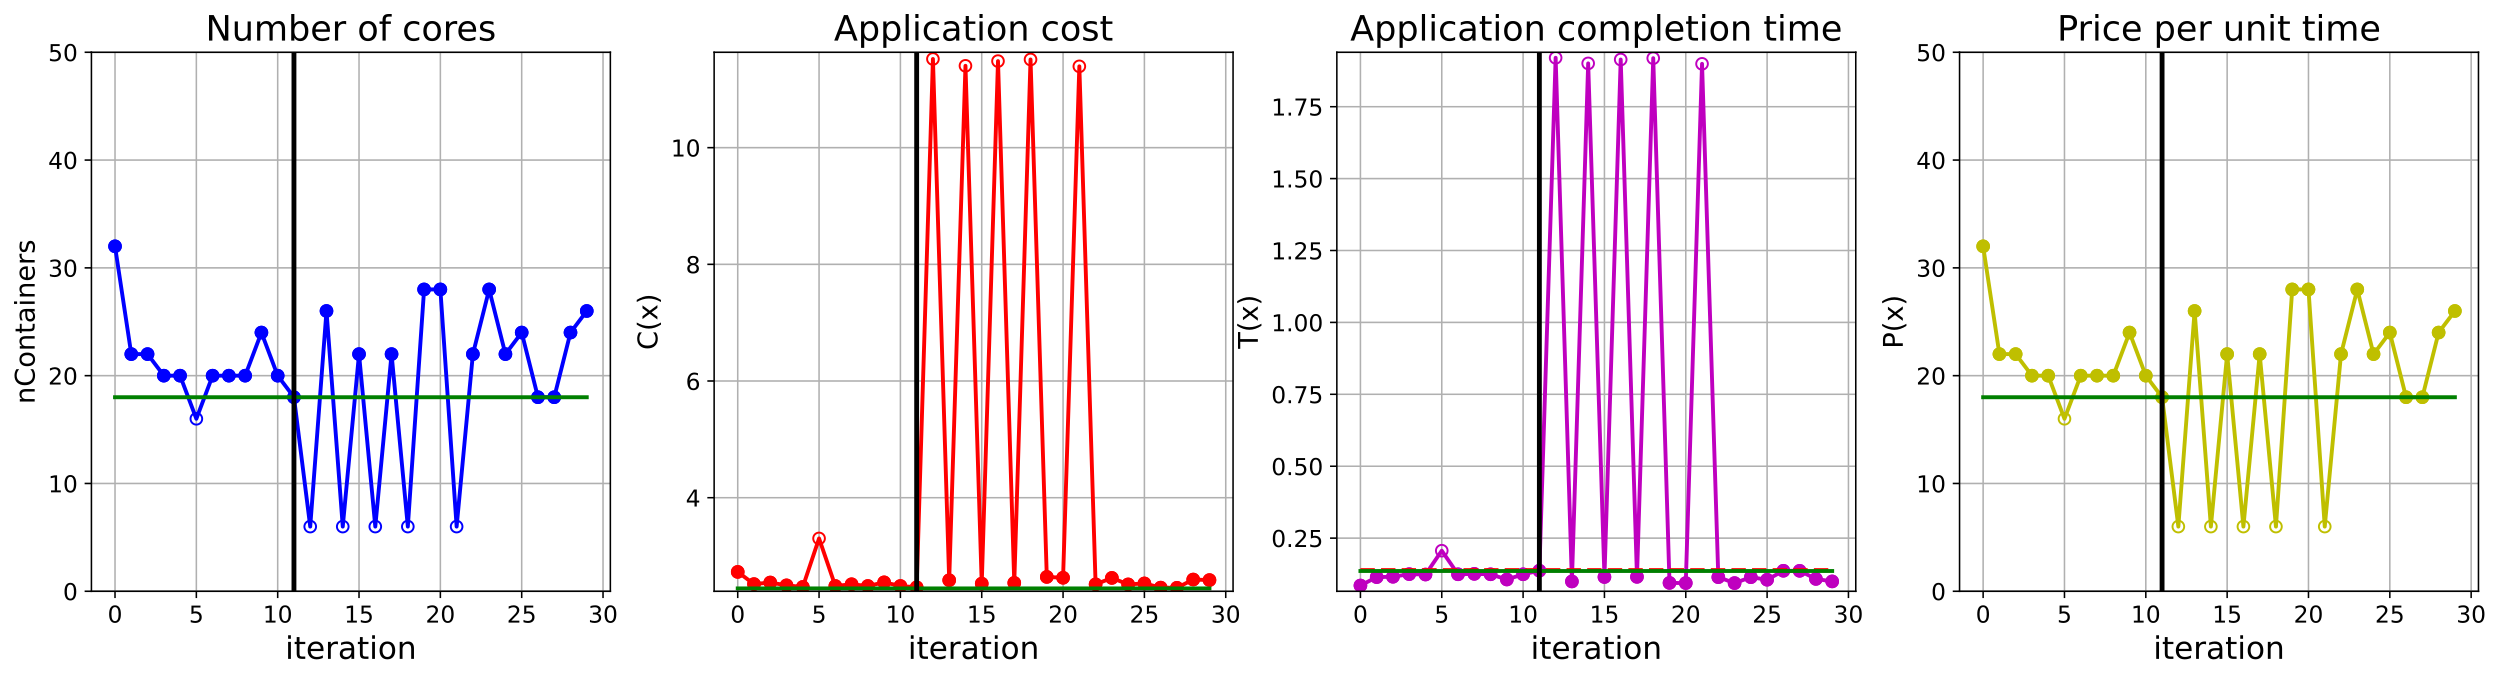 <?xml version="1.0" encoding="utf-8" standalone="no"?>
<!DOCTYPE svg PUBLIC "-//W3C//DTD SVG 1.1//EN"
  "http://www.w3.org/Graphics/SVG/1.1/DTD/svg11.dtd">
<!-- Created with matplotlib (https://matplotlib.org/) -->
<svg height="349.376pt" version="1.1" viewBox="0 0 1285.69 349.376" width="1285.69pt" xmlns="http://www.w3.org/2000/svg" xmlns:xlink="http://www.w3.org/1999/xlink">
 <defs>
  <style type="text/css">
*{stroke-linecap:butt;stroke-linejoin:round;}
  </style>
 </defs>
 <g id="figure_1">
  <g id="patch_1">
   <path d="M 0 349.376 
L 1285.69 349.376 
L 1285.69 0 
L 0 0 
z
" style="fill:#ffffff;"/>
  </g>
  <g id="axes_1">
   <g id="patch_2">
    <path d="M 47.019 304.077 
L 313.889 304.077 
L 313.889 26.877 
L 47.019 26.877 
z
" style="fill:#ffffff;"/>
   </g>
   <g id="matplotlib.axis_1">
    <g id="xtick_1">
     <g id="line2d_1">
      <path clip-path="url(#p08b07a1478)" d="M 59.15 304.077 
L 59.15 26.877 
" style="fill:none;stroke:#b0b0b0;stroke-linecap:square;stroke-width:0.8;"/>
     </g>
     <g id="line2d_2">
      <defs>
       <path d="M 0 0 
L 0 3.5 
" id="m79048ba2ed" style="stroke:#000000;stroke-width:0.8;"/>
      </defs>
      <g>
       <use style="stroke:#000000;stroke-width:0.8;" x="59.15" xlink:href="#m79048ba2ed" y="304.077"/>
      </g>
     </g>
     <g id="text_1">
      <!-- 0 -->
      <defs>
       <path d="M 31.781 66.406 
Q 24.172 66.406 20.328 58.906 
Q 16.5 51.422 16.5 36.375 
Q 16.5 21.391 20.328 13.891 
Q 24.172 6.391 31.781 6.391 
Q 39.453 6.391 43.281 13.891 
Q 47.125 21.391 47.125 36.375 
Q 47.125 51.422 43.281 58.906 
Q 39.453 66.406 31.781 66.406 
z
M 31.781 74.219 
Q 44.047 74.219 50.516 64.516 
Q 56.984 54.828 56.984 36.375 
Q 56.984 17.969 50.516 8.266 
Q 44.047 -1.422 31.781 -1.422 
Q 19.531 -1.422 13.062 8.266 
Q 6.594 17.969 6.594 36.375 
Q 6.594 54.828 13.062 64.516 
Q 19.531 74.219 31.781 74.219 
z
" id="DejaVuSans-48"/>
      </defs>
      <g transform="translate(55.332 320.195)scale(0.12 -0.12)">
       <use xlink:href="#DejaVuSans-48"/>
      </g>
     </g>
    </g>
    <g id="xtick_2">
     <g id="line2d_3">
      <path clip-path="url(#p08b07a1478)" d="M 100.979 304.077 
L 100.979 26.877 
" style="fill:none;stroke:#b0b0b0;stroke-linecap:square;stroke-width:0.8;"/>
     </g>
     <g id="line2d_4">
      <g>
       <use style="stroke:#000000;stroke-width:0.8;" x="100.979" xlink:href="#m79048ba2ed" y="304.077"/>
      </g>
     </g>
     <g id="text_2">
      <!-- 5 -->
      <defs>
       <path d="M 10.797 72.906 
L 49.516 72.906 
L 49.516 64.594 
L 19.828 64.594 
L 19.828 46.734 
Q 21.969 47.469 24.109 47.828 
Q 26.266 48.188 28.422 48.188 
Q 40.625 48.188 47.75 41.5 
Q 54.891 34.812 54.891 23.391 
Q 54.891 11.625 47.562 5.094 
Q 40.234 -1.422 26.906 -1.422 
Q 22.312 -1.422 17.547 -0.641 
Q 12.797 0.141 7.719 1.703 
L 7.719 11.625 
Q 12.109 9.234 16.797 8.062 
Q 21.484 6.891 26.703 6.891 
Q 35.156 6.891 40.078 11.328 
Q 45.016 15.766 45.016 23.391 
Q 45.016 31 40.078 35.438 
Q 35.156 39.891 26.703 39.891 
Q 22.75 39.891 18.812 39.016 
Q 14.891 38.141 10.797 36.281 
z
" id="DejaVuSans-53"/>
      </defs>
      <g transform="translate(97.161 320.195)scale(0.12 -0.12)">
       <use xlink:href="#DejaVuSans-53"/>
      </g>
     </g>
    </g>
    <g id="xtick_3">
     <g id="line2d_5">
      <path clip-path="url(#p08b07a1478)" d="M 142.808 304.077 
L 142.808 26.877 
" style="fill:none;stroke:#b0b0b0;stroke-linecap:square;stroke-width:0.8;"/>
     </g>
     <g id="line2d_6">
      <g>
       <use style="stroke:#000000;stroke-width:0.8;" x="142.808" xlink:href="#m79048ba2ed" y="304.077"/>
      </g>
     </g>
     <g id="text_3">
      <!-- 10 -->
      <defs>
       <path d="M 12.406 8.297 
L 28.516 8.297 
L 28.516 63.922 
L 10.984 60.406 
L 10.984 69.391 
L 28.422 72.906 
L 38.281 72.906 
L 38.281 8.297 
L 54.391 8.297 
L 54.391 0 
L 12.406 0 
z
" id="DejaVuSans-49"/>
      </defs>
      <g transform="translate(135.173 320.195)scale(0.12 -0.12)">
       <use xlink:href="#DejaVuSans-49"/>
       <use x="63.623" xlink:href="#DejaVuSans-48"/>
      </g>
     </g>
    </g>
    <g id="xtick_4">
     <g id="line2d_7">
      <path clip-path="url(#p08b07a1478)" d="M 184.637 304.077 
L 184.637 26.877 
" style="fill:none;stroke:#b0b0b0;stroke-linecap:square;stroke-width:0.8;"/>
     </g>
     <g id="line2d_8">
      <g>
       <use style="stroke:#000000;stroke-width:0.8;" x="184.637" xlink:href="#m79048ba2ed" y="304.077"/>
      </g>
     </g>
     <g id="text_4">
      <!-- 15 -->
      <g transform="translate(177.002 320.195)scale(0.12 -0.12)">
       <use xlink:href="#DejaVuSans-49"/>
       <use x="63.623" xlink:href="#DejaVuSans-53"/>
      </g>
     </g>
    </g>
    <g id="xtick_5">
     <g id="line2d_9">
      <path clip-path="url(#p08b07a1478)" d="M 226.466 304.077 
L 226.466 26.877 
" style="fill:none;stroke:#b0b0b0;stroke-linecap:square;stroke-width:0.8;"/>
     </g>
     <g id="line2d_10">
      <g>
       <use style="stroke:#000000;stroke-width:0.8;" x="226.466" xlink:href="#m79048ba2ed" y="304.077"/>
      </g>
     </g>
     <g id="text_5">
      <!-- 20 -->
      <defs>
       <path d="M 19.188 8.297 
L 53.609 8.297 
L 53.609 0 
L 7.328 0 
L 7.328 8.297 
Q 12.938 14.109 22.625 23.891 
Q 32.328 33.688 34.812 36.531 
Q 39.547 41.844 41.422 45.531 
Q 43.312 49.219 43.312 52.781 
Q 43.312 58.594 39.234 62.25 
Q 35.156 65.922 28.609 65.922 
Q 23.969 65.922 18.812 64.312 
Q 13.672 62.703 7.812 59.422 
L 7.812 69.391 
Q 13.766 71.781 18.938 73 
Q 24.125 74.219 28.422 74.219 
Q 39.75 74.219 46.484 68.547 
Q 53.219 62.891 53.219 53.422 
Q 53.219 48.922 51.531 44.891 
Q 49.859 40.875 45.406 35.406 
Q 44.188 33.984 37.641 27.219 
Q 31.109 20.453 19.188 8.297 
z
" id="DejaVuSans-50"/>
      </defs>
      <g transform="translate(218.831 320.195)scale(0.12 -0.12)">
       <use xlink:href="#DejaVuSans-50"/>
       <use x="63.623" xlink:href="#DejaVuSans-48"/>
      </g>
     </g>
    </g>
    <g id="xtick_6">
     <g id="line2d_11">
      <path clip-path="url(#p08b07a1478)" d="M 268.295 304.077 
L 268.295 26.877 
" style="fill:none;stroke:#b0b0b0;stroke-linecap:square;stroke-width:0.8;"/>
     </g>
     <g id="line2d_12">
      <g>
       <use style="stroke:#000000;stroke-width:0.8;" x="268.295" xlink:href="#m79048ba2ed" y="304.077"/>
      </g>
     </g>
     <g id="text_6">
      <!-- 25 -->
      <g transform="translate(260.66 320.195)scale(0.12 -0.12)">
       <use xlink:href="#DejaVuSans-50"/>
       <use x="63.623" xlink:href="#DejaVuSans-53"/>
      </g>
     </g>
    </g>
    <g id="xtick_7">
     <g id="line2d_13">
      <path clip-path="url(#p08b07a1478)" d="M 310.124 304.077 
L 310.124 26.877 
" style="fill:none;stroke:#b0b0b0;stroke-linecap:square;stroke-width:0.8;"/>
     </g>
     <g id="line2d_14">
      <g>
       <use style="stroke:#000000;stroke-width:0.8;" x="310.124" xlink:href="#m79048ba2ed" y="304.077"/>
      </g>
     </g>
     <g id="text_7">
      <!-- 30 -->
      <defs>
       <path d="M 40.578 39.312 
Q 47.656 37.797 51.625 33 
Q 55.609 28.219 55.609 21.188 
Q 55.609 10.406 48.188 4.484 
Q 40.766 -1.422 27.094 -1.422 
Q 22.516 -1.422 17.656 -0.516 
Q 12.797 0.391 7.625 2.203 
L 7.625 11.719 
Q 11.719 9.328 16.594 8.109 
Q 21.484 6.891 26.812 6.891 
Q 36.078 6.891 40.938 10.547 
Q 45.797 14.203 45.797 21.188 
Q 45.797 27.641 41.281 31.266 
Q 36.766 34.906 28.719 34.906 
L 20.219 34.906 
L 20.219 43.016 
L 29.109 43.016 
Q 36.375 43.016 40.234 45.922 
Q 44.094 48.828 44.094 54.297 
Q 44.094 59.906 40.109 62.906 
Q 36.141 65.922 28.719 65.922 
Q 24.656 65.922 20.016 65.031 
Q 15.375 64.156 9.812 62.312 
L 9.812 71.094 
Q 15.438 72.656 20.344 73.438 
Q 25.25 74.219 29.594 74.219 
Q 40.828 74.219 47.359 69.109 
Q 53.906 64.016 53.906 55.328 
Q 53.906 49.266 50.438 45.094 
Q 46.969 40.922 40.578 39.312 
z
" id="DejaVuSans-51"/>
      </defs>
      <g transform="translate(302.489 320.195)scale(0.12 -0.12)">
       <use xlink:href="#DejaVuSans-51"/>
       <use x="63.623" xlink:href="#DejaVuSans-48"/>
      </g>
     </g>
    </g>
    <g id="text_8">
     <!-- iteration -->
     <defs>
      <path d="M 9.422 54.688 
L 18.406 54.688 
L 18.406 0 
L 9.422 0 
z
M 9.422 75.984 
L 18.406 75.984 
L 18.406 64.594 
L 9.422 64.594 
z
" id="DejaVuSans-105"/>
      <path d="M 18.312 70.219 
L 18.312 54.688 
L 36.812 54.688 
L 36.812 47.703 
L 18.312 47.703 
L 18.312 18.016 
Q 18.312 11.328 20.141 9.422 
Q 21.969 7.516 27.594 7.516 
L 36.812 7.516 
L 36.812 0 
L 27.594 0 
Q 17.188 0 13.234 3.875 
Q 9.281 7.766 9.281 18.016 
L 9.281 47.703 
L 2.688 47.703 
L 2.688 54.688 
L 9.281 54.688 
L 9.281 70.219 
z
" id="DejaVuSans-116"/>
      <path d="M 56.203 29.594 
L 56.203 25.203 
L 14.891 25.203 
Q 15.484 15.922 20.484 11.062 
Q 25.484 6.203 34.422 6.203 
Q 39.594 6.203 44.453 7.469 
Q 49.312 8.734 54.109 11.281 
L 54.109 2.781 
Q 49.266 0.734 44.188 -0.344 
Q 39.109 -1.422 33.891 -1.422 
Q 20.797 -1.422 13.156 6.188 
Q 5.516 13.812 5.516 26.812 
Q 5.516 40.234 12.766 48.109 
Q 20.016 56 32.328 56 
Q 43.359 56 49.781 48.891 
Q 56.203 41.797 56.203 29.594 
z
M 47.219 32.234 
Q 47.125 39.594 43.094 43.984 
Q 39.062 48.391 32.422 48.391 
Q 24.906 48.391 20.391 44.141 
Q 15.875 39.891 15.188 32.172 
z
" id="DejaVuSans-101"/>
      <path d="M 41.109 46.297 
Q 39.594 47.172 37.812 47.578 
Q 36.031 48 33.891 48 
Q 26.266 48 22.188 43.047 
Q 18.109 38.094 18.109 28.812 
L 18.109 0 
L 9.078 0 
L 9.078 54.688 
L 18.109 54.688 
L 18.109 46.188 
Q 20.953 51.172 25.484 53.578 
Q 30.031 56 36.531 56 
Q 37.453 56 38.578 55.875 
Q 39.703 55.766 41.062 55.516 
z
" id="DejaVuSans-114"/>
      <path d="M 34.281 27.484 
Q 23.391 27.484 19.188 25 
Q 14.984 22.516 14.984 16.5 
Q 14.984 11.719 18.141 8.906 
Q 21.297 6.109 26.703 6.109 
Q 34.188 6.109 38.703 11.406 
Q 43.219 16.703 43.219 25.484 
L 43.219 27.484 
z
M 52.203 31.203 
L 52.203 0 
L 43.219 0 
L 43.219 8.297 
Q 40.141 3.328 35.547 0.953 
Q 30.953 -1.422 24.312 -1.422 
Q 15.922 -1.422 10.953 3.297 
Q 6 8.016 6 15.922 
Q 6 25.141 12.172 29.828 
Q 18.359 34.516 30.609 34.516 
L 43.219 34.516 
L 43.219 35.406 
Q 43.219 41.609 39.141 45 
Q 35.062 48.391 27.688 48.391 
Q 23 48.391 18.547 47.266 
Q 14.109 46.141 10.016 43.891 
L 10.016 52.203 
Q 14.938 54.109 19.578 55.047 
Q 24.219 56 28.609 56 
Q 40.484 56 46.344 49.844 
Q 52.203 43.703 52.203 31.203 
z
" id="DejaVuSans-97"/>
      <path d="M 30.609 48.391 
Q 23.391 48.391 19.188 42.75 
Q 14.984 37.109 14.984 27.297 
Q 14.984 17.484 19.156 11.844 
Q 23.344 6.203 30.609 6.203 
Q 37.797 6.203 41.984 11.859 
Q 46.188 17.531 46.188 27.297 
Q 46.188 37.016 41.984 42.703 
Q 37.797 48.391 30.609 48.391 
z
M 30.609 56 
Q 42.328 56 49.016 48.375 
Q 55.719 40.766 55.719 27.297 
Q 55.719 13.875 49.016 6.219 
Q 42.328 -1.422 30.609 -1.422 
Q 18.844 -1.422 12.172 6.219 
Q 5.516 13.875 5.516 27.297 
Q 5.516 40.766 12.172 48.375 
Q 18.844 56 30.609 56 
z
" id="DejaVuSans-111"/>
      <path d="M 54.891 33.016 
L 54.891 0 
L 45.906 0 
L 45.906 32.719 
Q 45.906 40.484 42.875 44.328 
Q 39.844 48.188 33.797 48.188 
Q 26.516 48.188 22.312 43.547 
Q 18.109 38.922 18.109 30.906 
L 18.109 0 
L 9.078 0 
L 9.078 54.688 
L 18.109 54.688 
L 18.109 46.188 
Q 21.344 51.125 25.703 53.562 
Q 30.078 56 35.797 56 
Q 45.219 56 50.047 50.172 
Q 54.891 44.344 54.891 33.016 
z
" id="DejaVuSans-110"/>
     </defs>
     <g transform="translate(146.658 338.848)scale(0.16 -0.16)">
      <use xlink:href="#DejaVuSans-105"/>
      <use x="27.783" xlink:href="#DejaVuSans-116"/>
      <use x="66.992" xlink:href="#DejaVuSans-101"/>
      <use x="128.516" xlink:href="#DejaVuSans-114"/>
      <use x="169.629" xlink:href="#DejaVuSans-97"/>
      <use x="230.908" xlink:href="#DejaVuSans-116"/>
      <use x="270.117" xlink:href="#DejaVuSans-105"/>
      <use x="297.9" xlink:href="#DejaVuSans-111"/>
      <use x="359.082" xlink:href="#DejaVuSans-110"/>
     </g>
    </g>
   </g>
   <g id="matplotlib.axis_2">
    <g id="ytick_1">
     <g id="line2d_15">
      <path clip-path="url(#p08b07a1478)" d="M 47.019 304.077 
L 313.889 304.077 
" style="fill:none;stroke:#b0b0b0;stroke-linecap:square;stroke-width:0.8;"/>
     </g>
     <g id="line2d_16">
      <defs>
       <path d="M 0 0 
L -3.5 0 
" id="m0435ebf7f1" style="stroke:#000000;stroke-width:0.8;"/>
      </defs>
      <g>
       <use style="stroke:#000000;stroke-width:0.8;" x="47.019" xlink:href="#m0435ebf7f1" y="304.077"/>
      </g>
     </g>
     <g id="text_9">
      <!-- 0 -->
      <g transform="translate(32.384 308.636)scale(0.12 -0.12)">
       <use xlink:href="#DejaVuSans-48"/>
      </g>
     </g>
    </g>
    <g id="ytick_2">
     <g id="line2d_17">
      <path clip-path="url(#p08b07a1478)" d="M 47.019 248.637 
L 313.889 248.637 
" style="fill:none;stroke:#b0b0b0;stroke-linecap:square;stroke-width:0.8;"/>
     </g>
     <g id="line2d_18">
      <g>
       <use style="stroke:#000000;stroke-width:0.8;" x="47.019" xlink:href="#m0435ebf7f1" y="248.637"/>
      </g>
     </g>
     <g id="text_10">
      <!-- 10 -->
      <g transform="translate(24.749 253.196)scale(0.12 -0.12)">
       <use xlink:href="#DejaVuSans-49"/>
       <use x="63.623" xlink:href="#DejaVuSans-48"/>
      </g>
     </g>
    </g>
    <g id="ytick_3">
     <g id="line2d_19">
      <path clip-path="url(#p08b07a1478)" d="M 47.019 193.197 
L 313.889 193.197 
" style="fill:none;stroke:#b0b0b0;stroke-linecap:square;stroke-width:0.8;"/>
     </g>
     <g id="line2d_20">
      <g>
       <use style="stroke:#000000;stroke-width:0.8;" x="47.019" xlink:href="#m0435ebf7f1" y="193.197"/>
      </g>
     </g>
     <g id="text_11">
      <!-- 20 -->
      <g transform="translate(24.749 197.756)scale(0.12 -0.12)">
       <use xlink:href="#DejaVuSans-50"/>
       <use x="63.623" xlink:href="#DejaVuSans-48"/>
      </g>
     </g>
    </g>
    <g id="ytick_4">
     <g id="line2d_21">
      <path clip-path="url(#p08b07a1478)" d="M 47.019 137.757 
L 313.889 137.757 
" style="fill:none;stroke:#b0b0b0;stroke-linecap:square;stroke-width:0.8;"/>
     </g>
     <g id="line2d_22">
      <g>
       <use style="stroke:#000000;stroke-width:0.8;" x="47.019" xlink:href="#m0435ebf7f1" y="137.757"/>
      </g>
     </g>
     <g id="text_12">
      <!-- 30 -->
      <g transform="translate(24.749 142.316)scale(0.12 -0.12)">
       <use xlink:href="#DejaVuSans-51"/>
       <use x="63.623" xlink:href="#DejaVuSans-48"/>
      </g>
     </g>
    </g>
    <g id="ytick_5">
     <g id="line2d_23">
      <path clip-path="url(#p08b07a1478)" d="M 47.019 82.317 
L 313.889 82.317 
" style="fill:none;stroke:#b0b0b0;stroke-linecap:square;stroke-width:0.8;"/>
     </g>
     <g id="line2d_24">
      <g>
       <use style="stroke:#000000;stroke-width:0.8;" x="47.019" xlink:href="#m0435ebf7f1" y="82.317"/>
      </g>
     </g>
     <g id="text_13">
      <!-- 40 -->
      <defs>
       <path d="M 37.797 64.312 
L 12.891 25.391 
L 37.797 25.391 
z
M 35.203 72.906 
L 47.609 72.906 
L 47.609 25.391 
L 58.016 25.391 
L 58.016 17.188 
L 47.609 17.188 
L 47.609 0 
L 37.797 0 
L 37.797 17.188 
L 4.891 17.188 
L 4.891 26.703 
z
" id="DejaVuSans-52"/>
      </defs>
      <g transform="translate(24.749 86.876)scale(0.12 -0.12)">
       <use xlink:href="#DejaVuSans-52"/>
       <use x="63.623" xlink:href="#DejaVuSans-48"/>
      </g>
     </g>
    </g>
    <g id="ytick_6">
     <g id="line2d_25">
      <path clip-path="url(#p08b07a1478)" d="M 47.019 26.877 
L 313.889 26.877 
" style="fill:none;stroke:#b0b0b0;stroke-linecap:square;stroke-width:0.8;"/>
     </g>
     <g id="line2d_26">
      <g>
       <use style="stroke:#000000;stroke-width:0.8;" x="47.019" xlink:href="#m0435ebf7f1" y="26.877"/>
      </g>
     </g>
     <g id="text_14">
      <!-- 50 -->
      <g transform="translate(24.749 31.436)scale(0.12 -0.12)">
       <use xlink:href="#DejaVuSans-53"/>
       <use x="63.623" xlink:href="#DejaVuSans-48"/>
      </g>
     </g>
    </g>
    <g id="text_15">
     <!-- nContainers -->
     <defs>
      <path d="M 64.406 67.281 
L 64.406 56.891 
Q 59.422 61.531 53.781 63.812 
Q 48.141 66.109 41.797 66.109 
Q 29.297 66.109 22.656 58.469 
Q 16.016 50.828 16.016 36.375 
Q 16.016 21.969 22.656 14.328 
Q 29.297 6.688 41.797 6.688 
Q 48.141 6.688 53.781 8.984 
Q 59.422 11.281 64.406 15.922 
L 64.406 5.609 
Q 59.234 2.094 53.438 0.328 
Q 47.656 -1.422 41.219 -1.422 
Q 24.656 -1.422 15.125 8.703 
Q 5.609 18.844 5.609 36.375 
Q 5.609 53.953 15.125 64.078 
Q 24.656 74.219 41.219 74.219 
Q 47.75 74.219 53.531 72.484 
Q 59.328 70.75 64.406 67.281 
z
" id="DejaVuSans-67"/>
      <path d="M 44.281 53.078 
L 44.281 44.578 
Q 40.484 46.531 36.375 47.5 
Q 32.281 48.484 27.875 48.484 
Q 21.188 48.484 17.844 46.438 
Q 14.5 44.391 14.5 40.281 
Q 14.5 37.156 16.891 35.375 
Q 19.281 33.594 26.516 31.984 
L 29.594 31.297 
Q 39.156 29.25 43.188 25.516 
Q 47.219 21.781 47.219 15.094 
Q 47.219 7.469 41.188 3.016 
Q 35.156 -1.422 24.609 -1.422 
Q 20.219 -1.422 15.453 -0.562 
Q 10.688 0.297 5.422 2 
L 5.422 11.281 
Q 10.406 8.688 15.234 7.391 
Q 20.062 6.109 24.812 6.109 
Q 31.156 6.109 34.562 8.281 
Q 37.984 10.453 37.984 14.406 
Q 37.984 18.062 35.516 20.016 
Q 33.062 21.969 24.703 23.781 
L 21.578 24.516 
Q 13.234 26.266 9.516 29.906 
Q 5.812 33.547 5.812 39.891 
Q 5.812 47.609 11.281 51.797 
Q 16.75 56 26.812 56 
Q 31.781 56 36.172 55.266 
Q 40.578 54.547 44.281 53.078 
z
" id="DejaVuSans-115"/>
     </defs>
     <g transform="translate(17.838 207.767)rotate(-90)scale(0.14 -0.14)">
      <use xlink:href="#DejaVuSans-110"/>
      <use x="63.379" xlink:href="#DejaVuSans-67"/>
      <use x="133.203" xlink:href="#DejaVuSans-111"/>
      <use x="194.385" xlink:href="#DejaVuSans-110"/>
      <use x="257.764" xlink:href="#DejaVuSans-116"/>
      <use x="296.973" xlink:href="#DejaVuSans-97"/>
      <use x="358.252" xlink:href="#DejaVuSans-105"/>
      <use x="386.035" xlink:href="#DejaVuSans-110"/>
      <use x="449.414" xlink:href="#DejaVuSans-101"/>
      <use x="510.938" xlink:href="#DejaVuSans-114"/>
      <use x="552.051" xlink:href="#DejaVuSans-115"/>
     </g>
    </g>
   </g>
   <g id="line2d_27">
    <path clip-path="url(#p08b07a1478)" d="M 59.15 126.669 
L 67.516 182.109 
L 75.881 182.109 
L 84.247 193.197 
L 92.613 193.197 
L 100.979 215.373 
L 109.345 193.197 
L 117.711 193.197 
L 126.076 193.197 
L 134.442 171.021 
L 142.808 193.197 
L 151.174 204.285 
L 159.54 270.813 
L 167.905 159.933 
L 176.271 270.813 
L 184.637 182.109 
L 193.003 270.813 
L 201.369 182.109 
L 209.735 270.813 
L 218.1 148.845 
L 226.466 148.845 
L 234.832 270.813 
L 243.198 182.109 
L 251.564 148.845 
L 259.929 182.109 
L 268.295 171.021 
L 276.661 204.285 
L 285.027 204.285 
L 293.393 171.021 
L 301.759 159.933 
" style="fill:none;stroke:#0000ff;stroke-linecap:square;stroke-width:2;"/>
    <defs>
     <path d="M 0 3 
C 0.796 3 1.559 2.684 2.121 2.121 
C 2.684 1.559 3 0.796 3 0 
C 3 -0.796 2.684 -1.559 2.121 -2.121 
C 1.559 -2.684 0.796 -3 0 -3 
C -0.796 -3 -1.559 -2.684 -2.121 -2.121 
C -2.684 -1.559 -3 -0.796 -3 0 
C -3 0.796 -2.684 1.559 -2.121 2.121 
C -1.559 2.684 -0.796 3 0 3 
z
" id="mf53ad2a212" style="stroke:#0000ff;"/>
    </defs>
    <g clip-path="url(#p08b07a1478)">
     <use style="fill-opacity:0;stroke:#0000ff;" x="59.15" xlink:href="#mf53ad2a212" y="126.669"/>
     <use style="fill-opacity:0;stroke:#0000ff;" x="67.516" xlink:href="#mf53ad2a212" y="182.109"/>
     <use style="fill-opacity:0;stroke:#0000ff;" x="75.881" xlink:href="#mf53ad2a212" y="182.109"/>
     <use style="fill-opacity:0;stroke:#0000ff;" x="84.247" xlink:href="#mf53ad2a212" y="193.197"/>
     <use style="fill-opacity:0;stroke:#0000ff;" x="92.613" xlink:href="#mf53ad2a212" y="193.197"/>
     <use style="fill-opacity:0;stroke:#0000ff;" x="100.979" xlink:href="#mf53ad2a212" y="215.373"/>
     <use style="fill-opacity:0;stroke:#0000ff;" x="109.345" xlink:href="#mf53ad2a212" y="193.197"/>
     <use style="fill-opacity:0;stroke:#0000ff;" x="117.711" xlink:href="#mf53ad2a212" y="193.197"/>
     <use style="fill-opacity:0;stroke:#0000ff;" x="126.076" xlink:href="#mf53ad2a212" y="193.197"/>
     <use style="fill-opacity:0;stroke:#0000ff;" x="134.442" xlink:href="#mf53ad2a212" y="171.021"/>
     <use style="fill-opacity:0;stroke:#0000ff;" x="142.808" xlink:href="#mf53ad2a212" y="193.197"/>
     <use style="fill-opacity:0;stroke:#0000ff;" x="151.174" xlink:href="#mf53ad2a212" y="204.285"/>
     <use style="fill-opacity:0;stroke:#0000ff;" x="159.54" xlink:href="#mf53ad2a212" y="270.813"/>
     <use style="fill-opacity:0;stroke:#0000ff;" x="167.905" xlink:href="#mf53ad2a212" y="159.933"/>
     <use style="fill-opacity:0;stroke:#0000ff;" x="176.271" xlink:href="#mf53ad2a212" y="270.813"/>
     <use style="fill-opacity:0;stroke:#0000ff;" x="184.637" xlink:href="#mf53ad2a212" y="182.109"/>
     <use style="fill-opacity:0;stroke:#0000ff;" x="193.003" xlink:href="#mf53ad2a212" y="270.813"/>
     <use style="fill-opacity:0;stroke:#0000ff;" x="201.369" xlink:href="#mf53ad2a212" y="182.109"/>
     <use style="fill-opacity:0;stroke:#0000ff;" x="209.735" xlink:href="#mf53ad2a212" y="270.813"/>
     <use style="fill-opacity:0;stroke:#0000ff;" x="218.1" xlink:href="#mf53ad2a212" y="148.845"/>
     <use style="fill-opacity:0;stroke:#0000ff;" x="226.466" xlink:href="#mf53ad2a212" y="148.845"/>
     <use style="fill-opacity:0;stroke:#0000ff;" x="234.832" xlink:href="#mf53ad2a212" y="270.813"/>
     <use style="fill-opacity:0;stroke:#0000ff;" x="243.198" xlink:href="#mf53ad2a212" y="182.109"/>
     <use style="fill-opacity:0;stroke:#0000ff;" x="251.564" xlink:href="#mf53ad2a212" y="148.845"/>
     <use style="fill-opacity:0;stroke:#0000ff;" x="259.929" xlink:href="#mf53ad2a212" y="182.109"/>
     <use style="fill-opacity:0;stroke:#0000ff;" x="268.295" xlink:href="#mf53ad2a212" y="171.021"/>
     <use style="fill-opacity:0;stroke:#0000ff;" x="276.661" xlink:href="#mf53ad2a212" y="204.285"/>
     <use style="fill-opacity:0;stroke:#0000ff;" x="285.027" xlink:href="#mf53ad2a212" y="204.285"/>
     <use style="fill-opacity:0;stroke:#0000ff;" x="293.393" xlink:href="#mf53ad2a212" y="171.021"/>
     <use style="fill-opacity:0;stroke:#0000ff;" x="301.759" xlink:href="#mf53ad2a212" y="159.933"/>
    </g>
   </g>
   <g id="line2d_28">
    <defs>
     <path d="M 0 3 
C 0.796 3 1.559 2.684 2.121 2.121 
C 2.684 1.559 3 0.796 3 0 
C 3 -0.796 2.684 -1.559 2.121 -2.121 
C 1.559 -2.684 0.796 -3 0 -3 
C -0.796 -3 -1.559 -2.684 -2.121 -2.121 
C -2.684 -1.559 -3 -0.796 -3 0 
C -3 0.796 -2.684 1.559 -2.121 2.121 
C -1.559 2.684 -0.796 3 0 3 
z
" id="maeafb53f7f" style="stroke:#0000ff;"/>
    </defs>
    <g clip-path="url(#p08b07a1478)">
     <use style="fill:#0000ff;stroke:#0000ff;" x="59.15" xlink:href="#maeafb53f7f" y="126.669"/>
    </g>
   </g>
   <g id="line2d_29">
    <g clip-path="url(#p08b07a1478)">
     <use style="fill:#0000ff;stroke:#0000ff;" x="67.516" xlink:href="#maeafb53f7f" y="182.109"/>
    </g>
   </g>
   <g id="line2d_30">
    <g clip-path="url(#p08b07a1478)">
     <use style="fill:#0000ff;stroke:#0000ff;" x="75.881" xlink:href="#maeafb53f7f" y="182.109"/>
    </g>
   </g>
   <g id="line2d_31">
    <g clip-path="url(#p08b07a1478)">
     <use style="fill:#0000ff;stroke:#0000ff;" x="84.247" xlink:href="#maeafb53f7f" y="193.197"/>
    </g>
   </g>
   <g id="line2d_32">
    <g clip-path="url(#p08b07a1478)">
     <use style="fill:#0000ff;stroke:#0000ff;" x="92.613" xlink:href="#maeafb53f7f" y="193.197"/>
    </g>
   </g>
   <g id="line2d_33">
    <g clip-path="url(#p08b07a1478)">
     <use style="fill:#0000ff;stroke:#0000ff;" x="109.345" xlink:href="#maeafb53f7f" y="193.197"/>
    </g>
   </g>
   <g id="line2d_34">
    <g clip-path="url(#p08b07a1478)">
     <use style="fill:#0000ff;stroke:#0000ff;" x="117.711" xlink:href="#maeafb53f7f" y="193.197"/>
    </g>
   </g>
   <g id="line2d_35">
    <g clip-path="url(#p08b07a1478)">
     <use style="fill:#0000ff;stroke:#0000ff;" x="126.076" xlink:href="#maeafb53f7f" y="193.197"/>
    </g>
   </g>
   <g id="line2d_36">
    <g clip-path="url(#p08b07a1478)">
     <use style="fill:#0000ff;stroke:#0000ff;" x="134.442" xlink:href="#maeafb53f7f" y="171.021"/>
    </g>
   </g>
   <g id="line2d_37">
    <g clip-path="url(#p08b07a1478)">
     <use style="fill:#0000ff;stroke:#0000ff;" x="142.808" xlink:href="#maeafb53f7f" y="193.197"/>
    </g>
   </g>
   <g id="line2d_38">
    <g clip-path="url(#p08b07a1478)">
     <use style="fill:#0000ff;stroke:#0000ff;" x="151.174" xlink:href="#maeafb53f7f" y="204.285"/>
    </g>
   </g>
   <g id="line2d_39">
    <g clip-path="url(#p08b07a1478)">
     <use style="fill:#0000ff;stroke:#0000ff;" x="167.905" xlink:href="#maeafb53f7f" y="159.933"/>
    </g>
   </g>
   <g id="line2d_40">
    <g clip-path="url(#p08b07a1478)">
     <use style="fill:#0000ff;stroke:#0000ff;" x="184.637" xlink:href="#maeafb53f7f" y="182.109"/>
    </g>
   </g>
   <g id="line2d_41">
    <g clip-path="url(#p08b07a1478)">
     <use style="fill:#0000ff;stroke:#0000ff;" x="201.369" xlink:href="#maeafb53f7f" y="182.109"/>
    </g>
   </g>
   <g id="line2d_42">
    <g clip-path="url(#p08b07a1478)">
     <use style="fill:#0000ff;stroke:#0000ff;" x="218.1" xlink:href="#maeafb53f7f" y="148.845"/>
    </g>
   </g>
   <g id="line2d_43">
    <g clip-path="url(#p08b07a1478)">
     <use style="fill:#0000ff;stroke:#0000ff;" x="226.466" xlink:href="#maeafb53f7f" y="148.845"/>
    </g>
   </g>
   <g id="line2d_44">
    <g clip-path="url(#p08b07a1478)">
     <use style="fill:#0000ff;stroke:#0000ff;" x="243.198" xlink:href="#maeafb53f7f" y="182.109"/>
    </g>
   </g>
   <g id="line2d_45">
    <g clip-path="url(#p08b07a1478)">
     <use style="fill:#0000ff;stroke:#0000ff;" x="251.564" xlink:href="#maeafb53f7f" y="148.845"/>
    </g>
   </g>
   <g id="line2d_46">
    <g clip-path="url(#p08b07a1478)">
     <use style="fill:#0000ff;stroke:#0000ff;" x="259.929" xlink:href="#maeafb53f7f" y="182.109"/>
    </g>
   </g>
   <g id="line2d_47">
    <g clip-path="url(#p08b07a1478)">
     <use style="fill:#0000ff;stroke:#0000ff;" x="268.295" xlink:href="#maeafb53f7f" y="171.021"/>
    </g>
   </g>
   <g id="line2d_48">
    <g clip-path="url(#p08b07a1478)">
     <use style="fill:#0000ff;stroke:#0000ff;" x="276.661" xlink:href="#maeafb53f7f" y="204.285"/>
    </g>
   </g>
   <g id="line2d_49">
    <g clip-path="url(#p08b07a1478)">
     <use style="fill:#0000ff;stroke:#0000ff;" x="285.027" xlink:href="#maeafb53f7f" y="204.285"/>
    </g>
   </g>
   <g id="line2d_50">
    <g clip-path="url(#p08b07a1478)">
     <use style="fill:#0000ff;stroke:#0000ff;" x="293.393" xlink:href="#maeafb53f7f" y="171.021"/>
    </g>
   </g>
   <g id="line2d_51">
    <g clip-path="url(#p08b07a1478)">
     <use style="fill:#0000ff;stroke:#0000ff;" x="301.759" xlink:href="#maeafb53f7f" y="159.933"/>
    </g>
   </g>
   <g id="line2d_52">
    <path clip-path="url(#p08b07a1478)" d="M 59.15 204.285 
L 67.516 204.285 
L 75.881 204.285 
L 84.247 204.285 
L 92.613 204.285 
L 100.979 204.285 
L 109.345 204.285 
L 117.711 204.285 
L 126.076 204.285 
L 134.442 204.285 
L 142.808 204.285 
L 151.174 204.285 
L 159.54 204.285 
L 167.905 204.285 
L 176.271 204.285 
L 184.637 204.285 
L 193.003 204.285 
L 201.369 204.285 
L 209.735 204.285 
L 218.1 204.285 
L 226.466 204.285 
L 234.832 204.285 
L 243.198 204.285 
L 251.564 204.285 
L 259.929 204.285 
L 268.295 204.285 
L 276.661 204.285 
L 285.027 204.285 
L 293.393 204.285 
L 301.759 204.285 
" style="fill:none;stroke:#008000;stroke-linecap:square;stroke-width:2;"/>
   </g>
   <g id="line2d_53">
    <path clip-path="url(#p08b07a1478)" d="M 151.174 304.077 
L 151.174 26.877 
" style="fill:none;stroke:#000000;stroke-linecap:square;stroke-width:2.5;"/>
   </g>
   <g id="patch_3">
    <path d="M 47.019 304.077 
L 47.019 26.877 
" style="fill:none;stroke:#000000;stroke-linecap:square;stroke-linejoin:miter;stroke-width:0.8;"/>
   </g>
   <g id="patch_4">
    <path d="M 313.889 304.077 
L 313.889 26.877 
" style="fill:none;stroke:#000000;stroke-linecap:square;stroke-linejoin:miter;stroke-width:0.8;"/>
   </g>
   <g id="patch_5">
    <path d="M 47.019 304.077 
L 313.889 304.077 
" style="fill:none;stroke:#000000;stroke-linecap:square;stroke-linejoin:miter;stroke-width:0.8;"/>
   </g>
   <g id="patch_6">
    <path d="M 47.019 26.877 
L 313.889 26.877 
" style="fill:none;stroke:#000000;stroke-linecap:square;stroke-linejoin:miter;stroke-width:0.8;"/>
   </g>
   <g id="text_16">
    <!-- Number of cores -->
    <defs>
     <path d="M 9.812 72.906 
L 23.094 72.906 
L 55.422 11.922 
L 55.422 72.906 
L 64.984 72.906 
L 64.984 0 
L 51.703 0 
L 19.391 60.984 
L 19.391 0 
L 9.812 0 
z
" id="DejaVuSans-78"/>
     <path d="M 8.5 21.578 
L 8.5 54.688 
L 17.484 54.688 
L 17.484 21.922 
Q 17.484 14.156 20.5 10.266 
Q 23.531 6.391 29.594 6.391 
Q 36.859 6.391 41.078 11.031 
Q 45.312 15.672 45.312 23.688 
L 45.312 54.688 
L 54.297 54.688 
L 54.297 0 
L 45.312 0 
L 45.312 8.406 
Q 42.047 3.422 37.719 1 
Q 33.406 -1.422 27.688 -1.422 
Q 18.266 -1.422 13.375 4.438 
Q 8.5 10.297 8.5 21.578 
z
M 31.109 56 
z
" id="DejaVuSans-117"/>
     <path d="M 52 44.188 
Q 55.375 50.25 60.062 53.125 
Q 64.75 56 71.094 56 
Q 79.641 56 84.281 50.016 
Q 88.922 44.047 88.922 33.016 
L 88.922 0 
L 79.891 0 
L 79.891 32.719 
Q 79.891 40.578 77.094 44.375 
Q 74.312 48.188 68.609 48.188 
Q 61.625 48.188 57.562 43.547 
Q 53.516 38.922 53.516 30.906 
L 53.516 0 
L 44.484 0 
L 44.484 32.719 
Q 44.484 40.625 41.703 44.406 
Q 38.922 48.188 33.109 48.188 
Q 26.219 48.188 22.156 43.531 
Q 18.109 38.875 18.109 30.906 
L 18.109 0 
L 9.078 0 
L 9.078 54.688 
L 18.109 54.688 
L 18.109 46.188 
Q 21.188 51.219 25.484 53.609 
Q 29.781 56 35.688 56 
Q 41.656 56 45.828 52.969 
Q 50 49.953 52 44.188 
z
" id="DejaVuSans-109"/>
     <path d="M 48.688 27.297 
Q 48.688 37.203 44.609 42.844 
Q 40.531 48.484 33.406 48.484 
Q 26.266 48.484 22.188 42.844 
Q 18.109 37.203 18.109 27.297 
Q 18.109 17.391 22.188 11.75 
Q 26.266 6.109 33.406 6.109 
Q 40.531 6.109 44.609 11.75 
Q 48.688 17.391 48.688 27.297 
z
M 18.109 46.391 
Q 20.953 51.266 25.266 53.625 
Q 29.594 56 35.594 56 
Q 45.562 56 51.781 48.094 
Q 58.016 40.188 58.016 27.297 
Q 58.016 14.406 51.781 6.484 
Q 45.562 -1.422 35.594 -1.422 
Q 29.594 -1.422 25.266 0.953 
Q 20.953 3.328 18.109 8.203 
L 18.109 0 
L 9.078 0 
L 9.078 75.984 
L 18.109 75.984 
z
" id="DejaVuSans-98"/>
     <path id="DejaVuSans-32"/>
     <path d="M 37.109 75.984 
L 37.109 68.5 
L 28.516 68.5 
Q 23.688 68.5 21.797 66.547 
Q 19.922 64.594 19.922 59.516 
L 19.922 54.688 
L 34.719 54.688 
L 34.719 47.703 
L 19.922 47.703 
L 19.922 0 
L 10.891 0 
L 10.891 47.703 
L 2.297 47.703 
L 2.297 54.688 
L 10.891 54.688 
L 10.891 58.5 
Q 10.891 67.625 15.141 71.797 
Q 19.391 75.984 28.609 75.984 
z
" id="DejaVuSans-102"/>
     <path d="M 48.781 52.594 
L 48.781 44.188 
Q 44.969 46.297 41.141 47.344 
Q 37.312 48.391 33.406 48.391 
Q 24.656 48.391 19.812 42.844 
Q 14.984 37.312 14.984 27.297 
Q 14.984 17.281 19.812 11.734 
Q 24.656 6.203 33.406 6.203 
Q 37.312 6.203 41.141 7.25 
Q 44.969 8.297 48.781 10.406 
L 48.781 2.094 
Q 45.016 0.344 40.984 -0.531 
Q 36.969 -1.422 32.422 -1.422 
Q 20.062 -1.422 12.781 6.344 
Q 5.516 14.109 5.516 27.297 
Q 5.516 40.672 12.859 48.328 
Q 20.219 56 33.016 56 
Q 37.156 56 41.109 55.141 
Q 45.062 54.297 48.781 52.594 
z
" id="DejaVuSans-99"/>
    </defs>
    <g transform="translate(105.725 20.877)scale(0.18 -0.18)">
     <use xlink:href="#DejaVuSans-78"/>
     <use x="74.805" xlink:href="#DejaVuSans-117"/>
     <use x="138.184" xlink:href="#DejaVuSans-109"/>
     <use x="235.596" xlink:href="#DejaVuSans-98"/>
     <use x="299.072" xlink:href="#DejaVuSans-101"/>
     <use x="360.596" xlink:href="#DejaVuSans-114"/>
     <use x="401.709" xlink:href="#DejaVuSans-32"/>
     <use x="433.496" xlink:href="#DejaVuSans-111"/>
     <use x="494.678" xlink:href="#DejaVuSans-102"/>
     <use x="529.883" xlink:href="#DejaVuSans-32"/>
     <use x="561.67" xlink:href="#DejaVuSans-99"/>
     <use x="616.65" xlink:href="#DejaVuSans-111"/>
     <use x="677.832" xlink:href="#DejaVuSans-114"/>
     <use x="716.695" xlink:href="#DejaVuSans-101"/>
     <use x="778.219" xlink:href="#DejaVuSans-115"/>
    </g>
   </g>
  </g>
  <g id="axes_2">
   <g id="patch_7">
    <path d="M 367.263 304.077 
L 634.132 304.077 
L 634.132 26.877 
L 367.263 26.877 
z
" style="fill:#ffffff;"/>
   </g>
   <g id="matplotlib.axis_3">
    <g id="xtick_8">
     <g id="line2d_54">
      <path clip-path="url(#pb7c95e315d)" d="M 379.393 304.077 
L 379.393 26.877 
" style="fill:none;stroke:#b0b0b0;stroke-linecap:square;stroke-width:0.8;"/>
     </g>
     <g id="line2d_55">
      <g>
       <use style="stroke:#000000;stroke-width:0.8;" x="379.393" xlink:href="#m79048ba2ed" y="304.077"/>
      </g>
     </g>
     <g id="text_17">
      <!-- 0 -->
      <g transform="translate(375.576 320.195)scale(0.12 -0.12)">
       <use xlink:href="#DejaVuSans-48"/>
      </g>
     </g>
    </g>
    <g id="xtick_9">
     <g id="line2d_56">
      <path clip-path="url(#pb7c95e315d)" d="M 421.222 304.077 
L 421.222 26.877 
" style="fill:none;stroke:#b0b0b0;stroke-linecap:square;stroke-width:0.8;"/>
     </g>
     <g id="line2d_57">
      <g>
       <use style="stroke:#000000;stroke-width:0.8;" x="421.222" xlink:href="#m79048ba2ed" y="304.077"/>
      </g>
     </g>
     <g id="text_18">
      <!-- 5 -->
      <g transform="translate(417.405 320.195)scale(0.12 -0.12)">
       <use xlink:href="#DejaVuSans-53"/>
      </g>
     </g>
    </g>
    <g id="xtick_10">
     <g id="line2d_58">
      <path clip-path="url(#pb7c95e315d)" d="M 463.051 304.077 
L 463.051 26.877 
" style="fill:none;stroke:#b0b0b0;stroke-linecap:square;stroke-width:0.8;"/>
     </g>
     <g id="line2d_59">
      <g>
       <use style="stroke:#000000;stroke-width:0.8;" x="463.051" xlink:href="#m79048ba2ed" y="304.077"/>
      </g>
     </g>
     <g id="text_19">
      <!-- 10 -->
      <g transform="translate(455.416 320.195)scale(0.12 -0.12)">
       <use xlink:href="#DejaVuSans-49"/>
       <use x="63.623" xlink:href="#DejaVuSans-48"/>
      </g>
     </g>
    </g>
    <g id="xtick_11">
     <g id="line2d_60">
      <path clip-path="url(#pb7c95e315d)" d="M 504.881 304.077 
L 504.881 26.877 
" style="fill:none;stroke:#b0b0b0;stroke-linecap:square;stroke-width:0.8;"/>
     </g>
     <g id="line2d_61">
      <g>
       <use style="stroke:#000000;stroke-width:0.8;" x="504.881" xlink:href="#m79048ba2ed" y="304.077"/>
      </g>
     </g>
     <g id="text_20">
      <!-- 15 -->
      <g transform="translate(497.246 320.195)scale(0.12 -0.12)">
       <use xlink:href="#DejaVuSans-49"/>
       <use x="63.623" xlink:href="#DejaVuSans-53"/>
      </g>
     </g>
    </g>
    <g id="xtick_12">
     <g id="line2d_62">
      <path clip-path="url(#pb7c95e315d)" d="M 546.71 304.077 
L 546.71 26.877 
" style="fill:none;stroke:#b0b0b0;stroke-linecap:square;stroke-width:0.8;"/>
     </g>
     <g id="line2d_63">
      <g>
       <use style="stroke:#000000;stroke-width:0.8;" x="546.71" xlink:href="#m79048ba2ed" y="304.077"/>
      </g>
     </g>
     <g id="text_21">
      <!-- 20 -->
      <g transform="translate(539.075 320.195)scale(0.12 -0.12)">
       <use xlink:href="#DejaVuSans-50"/>
       <use x="63.623" xlink:href="#DejaVuSans-48"/>
      </g>
     </g>
    </g>
    <g id="xtick_13">
     <g id="line2d_64">
      <path clip-path="url(#pb7c95e315d)" d="M 588.539 304.077 
L 588.539 26.877 
" style="fill:none;stroke:#b0b0b0;stroke-linecap:square;stroke-width:0.8;"/>
     </g>
     <g id="line2d_65">
      <g>
       <use style="stroke:#000000;stroke-width:0.8;" x="588.539" xlink:href="#m79048ba2ed" y="304.077"/>
      </g>
     </g>
     <g id="text_22">
      <!-- 25 -->
      <g transform="translate(580.904 320.195)scale(0.12 -0.12)">
       <use xlink:href="#DejaVuSans-50"/>
       <use x="63.623" xlink:href="#DejaVuSans-53"/>
      </g>
     </g>
    </g>
    <g id="xtick_14">
     <g id="line2d_66">
      <path clip-path="url(#pb7c95e315d)" d="M 630.368 304.077 
L 630.368 26.877 
" style="fill:none;stroke:#b0b0b0;stroke-linecap:square;stroke-width:0.8;"/>
     </g>
     <g id="line2d_67">
      <g>
       <use style="stroke:#000000;stroke-width:0.8;" x="630.368" xlink:href="#m79048ba2ed" y="304.077"/>
      </g>
     </g>
     <g id="text_23">
      <!-- 30 -->
      <g transform="translate(622.733 320.195)scale(0.12 -0.12)">
       <use xlink:href="#DejaVuSans-51"/>
       <use x="63.623" xlink:href="#DejaVuSans-48"/>
      </g>
     </g>
    </g>
    <g id="text_24">
     <!-- iteration -->
     <g transform="translate(466.901 338.848)scale(0.16 -0.16)">
      <use xlink:href="#DejaVuSans-105"/>
      <use x="27.783" xlink:href="#DejaVuSans-116"/>
      <use x="66.992" xlink:href="#DejaVuSans-101"/>
      <use x="128.516" xlink:href="#DejaVuSans-114"/>
      <use x="169.629" xlink:href="#DejaVuSans-97"/>
      <use x="230.908" xlink:href="#DejaVuSans-116"/>
      <use x="270.117" xlink:href="#DejaVuSans-105"/>
      <use x="297.9" xlink:href="#DejaVuSans-111"/>
      <use x="359.082" xlink:href="#DejaVuSans-110"/>
     </g>
    </g>
   </g>
   <g id="matplotlib.axis_4">
    <g id="ytick_7">
     <g id="line2d_68">
      <path clip-path="url(#pb7c95e315d)" d="M 367.263 255.944 
L 634.132 255.944 
" style="fill:none;stroke:#b0b0b0;stroke-linecap:square;stroke-width:0.8;"/>
     </g>
     <g id="line2d_69">
      <g>
       <use style="stroke:#000000;stroke-width:0.8;" x="367.263" xlink:href="#m0435ebf7f1" y="255.944"/>
      </g>
     </g>
     <g id="text_25">
      <!-- 4 -->
      <g transform="translate(352.628 260.503)scale(0.12 -0.12)">
       <use xlink:href="#DejaVuSans-52"/>
      </g>
     </g>
    </g>
    <g id="ytick_8">
     <g id="line2d_70">
      <path clip-path="url(#pb7c95e315d)" d="M 367.263 195.942 
L 634.132 195.942 
" style="fill:none;stroke:#b0b0b0;stroke-linecap:square;stroke-width:0.8;"/>
     </g>
     <g id="line2d_71">
      <g>
       <use style="stroke:#000000;stroke-width:0.8;" x="367.263" xlink:href="#m0435ebf7f1" y="195.942"/>
      </g>
     </g>
     <g id="text_26">
      <!-- 6 -->
      <defs>
       <path d="M 33.016 40.375 
Q 26.375 40.375 22.484 35.828 
Q 18.609 31.297 18.609 23.391 
Q 18.609 15.531 22.484 10.953 
Q 26.375 6.391 33.016 6.391 
Q 39.656 6.391 43.531 10.953 
Q 47.406 15.531 47.406 23.391 
Q 47.406 31.297 43.531 35.828 
Q 39.656 40.375 33.016 40.375 
z
M 52.594 71.297 
L 52.594 62.312 
Q 48.875 64.062 45.094 64.984 
Q 41.312 65.922 37.594 65.922 
Q 27.828 65.922 22.672 59.328 
Q 17.531 52.734 16.797 39.406 
Q 19.672 43.656 24.016 45.922 
Q 28.375 48.188 33.594 48.188 
Q 44.578 48.188 50.953 41.516 
Q 57.328 34.859 57.328 23.391 
Q 57.328 12.156 50.688 5.359 
Q 44.047 -1.422 33.016 -1.422 
Q 20.359 -1.422 13.672 8.266 
Q 6.984 17.969 6.984 36.375 
Q 6.984 53.656 15.188 63.938 
Q 23.391 74.219 37.203 74.219 
Q 40.922 74.219 44.703 73.484 
Q 48.484 72.75 52.594 71.297 
z
" id="DejaVuSans-54"/>
      </defs>
      <g transform="translate(352.628 200.501)scale(0.12 -0.12)">
       <use xlink:href="#DejaVuSans-54"/>
      </g>
     </g>
    </g>
    <g id="ytick_9">
     <g id="line2d_72">
      <path clip-path="url(#pb7c95e315d)" d="M 367.263 135.939 
L 634.132 135.939 
" style="fill:none;stroke:#b0b0b0;stroke-linecap:square;stroke-width:0.8;"/>
     </g>
     <g id="line2d_73">
      <g>
       <use style="stroke:#000000;stroke-width:0.8;" x="367.263" xlink:href="#m0435ebf7f1" y="135.939"/>
      </g>
     </g>
     <g id="text_27">
      <!-- 8 -->
      <defs>
       <path d="M 31.781 34.625 
Q 24.75 34.625 20.719 30.859 
Q 16.703 27.094 16.703 20.516 
Q 16.703 13.922 20.719 10.156 
Q 24.75 6.391 31.781 6.391 
Q 38.812 6.391 42.859 10.172 
Q 46.922 13.969 46.922 20.516 
Q 46.922 27.094 42.891 30.859 
Q 38.875 34.625 31.781 34.625 
z
M 21.922 38.812 
Q 15.578 40.375 12.031 44.719 
Q 8.5 49.078 8.5 55.328 
Q 8.5 64.062 14.719 69.141 
Q 20.953 74.219 31.781 74.219 
Q 42.672 74.219 48.875 69.141 
Q 55.078 64.062 55.078 55.328 
Q 55.078 49.078 51.531 44.719 
Q 48 40.375 41.703 38.812 
Q 48.828 37.156 52.797 32.312 
Q 56.781 27.484 56.781 20.516 
Q 56.781 9.906 50.312 4.234 
Q 43.844 -1.422 31.781 -1.422 
Q 19.734 -1.422 13.25 4.234 
Q 6.781 9.906 6.781 20.516 
Q 6.781 27.484 10.781 32.312 
Q 14.797 37.156 21.922 38.812 
z
M 18.312 54.391 
Q 18.312 48.734 21.844 45.562 
Q 25.391 42.391 31.781 42.391 
Q 38.141 42.391 41.719 45.562 
Q 45.312 48.734 45.312 54.391 
Q 45.312 60.062 41.719 63.234 
Q 38.141 66.406 31.781 66.406 
Q 25.391 66.406 21.844 63.234 
Q 18.312 60.062 18.312 54.391 
z
" id="DejaVuSans-56"/>
      </defs>
      <g transform="translate(352.628 140.498)scale(0.12 -0.12)">
       <use xlink:href="#DejaVuSans-56"/>
      </g>
     </g>
    </g>
    <g id="ytick_10">
     <g id="line2d_74">
      <path clip-path="url(#pb7c95e315d)" d="M 367.263 75.936 
L 634.132 75.936 
" style="fill:none;stroke:#b0b0b0;stroke-linecap:square;stroke-width:0.8;"/>
     </g>
     <g id="line2d_75">
      <g>
       <use style="stroke:#000000;stroke-width:0.8;" x="367.263" xlink:href="#m0435ebf7f1" y="75.936"/>
      </g>
     </g>
     <g id="text_28">
      <!-- 10 -->
      <g transform="translate(344.993 80.495)scale(0.12 -0.12)">
       <use xlink:href="#DejaVuSans-49"/>
       <use x="63.623" xlink:href="#DejaVuSans-48"/>
      </g>
     </g>
    </g>
    <g id="text_29">
     <!-- C(x) -->
     <defs>
      <path d="M 31 75.875 
Q 24.469 64.656 21.281 53.656 
Q 18.109 42.672 18.109 31.391 
Q 18.109 20.125 21.312 9.062 
Q 24.516 -2 31 -13.188 
L 23.188 -13.188 
Q 15.875 -1.703 12.234 9.375 
Q 8.594 20.453 8.594 31.391 
Q 8.594 42.281 12.203 53.312 
Q 15.828 64.359 23.188 75.875 
z
" id="DejaVuSans-40"/>
      <path d="M 54.891 54.688 
L 35.109 28.078 
L 55.906 0 
L 45.312 0 
L 29.391 21.484 
L 13.484 0 
L 2.875 0 
L 24.125 28.609 
L 4.688 54.688 
L 15.281 54.688 
L 29.781 35.203 
L 44.281 54.688 
z
" id="DejaVuSans-120"/>
      <path d="M 8.016 75.875 
L 15.828 75.875 
Q 23.141 64.359 26.781 53.312 
Q 30.422 42.281 30.422 31.391 
Q 30.422 20.453 26.781 9.375 
Q 23.141 -1.703 15.828 -13.188 
L 8.016 -13.188 
Q 14.5 -2 17.703 9.062 
Q 20.906 20.125 20.906 31.391 
Q 20.906 42.672 17.703 53.656 
Q 14.5 64.656 8.016 75.875 
z
" id="DejaVuSans-41"/>
     </defs>
     <g transform="translate(338.081 179.97)rotate(-90)scale(0.14 -0.14)">
      <use xlink:href="#DejaVuSans-67"/>
      <use x="69.824" xlink:href="#DejaVuSans-40"/>
      <use x="108.838" xlink:href="#DejaVuSans-120"/>
      <use x="168.018" xlink:href="#DejaVuSans-41"/>
     </g>
    </g>
   </g>
   <g id="line2d_76">
    <path clip-path="url(#pb7c95e315d)" d="M 379.393 294.115 
L 387.759 300.392 
L 396.125 299.573 
L 404.491 301.032 
L 412.857 301.855 
L 421.222 276.907 
L 429.588 301.361 
L 437.954 300.471 
L 446.32 301.366 
L 454.686 299.484 
L 463.051 301.358 
L 471.417 302.041 
L 479.783 30.333 
L 488.149 298.39 
L 496.515 33.846 
L 504.881 300.151 
L 513.246 31.423 
L 521.612 299.764 
L 529.978 30.586 
L 538.344 296.696 
L 546.71 297.127 
L 555.075 34.115 
L 563.441 300.507 
L 571.807 297.21 
L 580.173 300.547 
L 588.539 300.044 
L 596.905 302.2 
L 605.27 302.292 
L 613.636 298.044 
L 622.002 298.312 
" style="fill:none;stroke:#ff0000;stroke-linecap:square;stroke-width:2;"/>
    <defs>
     <path d="M 0 3 
C 0.796 3 1.559 2.684 2.121 2.121 
C 2.684 1.559 3 0.796 3 0 
C 3 -0.796 2.684 -1.559 2.121 -2.121 
C 1.559 -2.684 0.796 -3 0 -3 
C -0.796 -3 -1.559 -2.684 -2.121 -2.121 
C -2.684 -1.559 -3 -0.796 -3 0 
C -3 0.796 -2.684 1.559 -2.121 2.121 
C -1.559 2.684 -0.796 3 0 3 
z
" id="meca218594f" style="stroke:#ff0000;"/>
    </defs>
    <g clip-path="url(#pb7c95e315d)">
     <use style="fill-opacity:0;stroke:#ff0000;" x="379.393" xlink:href="#meca218594f" y="294.115"/>
     <use style="fill-opacity:0;stroke:#ff0000;" x="387.759" xlink:href="#meca218594f" y="300.392"/>
     <use style="fill-opacity:0;stroke:#ff0000;" x="396.125" xlink:href="#meca218594f" y="299.573"/>
     <use style="fill-opacity:0;stroke:#ff0000;" x="404.491" xlink:href="#meca218594f" y="301.032"/>
     <use style="fill-opacity:0;stroke:#ff0000;" x="412.857" xlink:href="#meca218594f" y="301.855"/>
     <use style="fill-opacity:0;stroke:#ff0000;" x="421.222" xlink:href="#meca218594f" y="276.907"/>
     <use style="fill-opacity:0;stroke:#ff0000;" x="429.588" xlink:href="#meca218594f" y="301.361"/>
     <use style="fill-opacity:0;stroke:#ff0000;" x="437.954" xlink:href="#meca218594f" y="300.471"/>
     <use style="fill-opacity:0;stroke:#ff0000;" x="446.32" xlink:href="#meca218594f" y="301.366"/>
     <use style="fill-opacity:0;stroke:#ff0000;" x="454.686" xlink:href="#meca218594f" y="299.484"/>
     <use style="fill-opacity:0;stroke:#ff0000;" x="463.051" xlink:href="#meca218594f" y="301.358"/>
     <use style="fill-opacity:0;stroke:#ff0000;" x="471.417" xlink:href="#meca218594f" y="302.041"/>
     <use style="fill-opacity:0;stroke:#ff0000;" x="479.783" xlink:href="#meca218594f" y="30.333"/>
     <use style="fill-opacity:0;stroke:#ff0000;" x="488.149" xlink:href="#meca218594f" y="298.39"/>
     <use style="fill-opacity:0;stroke:#ff0000;" x="496.515" xlink:href="#meca218594f" y="33.846"/>
     <use style="fill-opacity:0;stroke:#ff0000;" x="504.881" xlink:href="#meca218594f" y="300.151"/>
     <use style="fill-opacity:0;stroke:#ff0000;" x="513.246" xlink:href="#meca218594f" y="31.423"/>
     <use style="fill-opacity:0;stroke:#ff0000;" x="521.612" xlink:href="#meca218594f" y="299.764"/>
     <use style="fill-opacity:0;stroke:#ff0000;" x="529.978" xlink:href="#meca218594f" y="30.586"/>
     <use style="fill-opacity:0;stroke:#ff0000;" x="538.344" xlink:href="#meca218594f" y="296.696"/>
     <use style="fill-opacity:0;stroke:#ff0000;" x="546.71" xlink:href="#meca218594f" y="297.127"/>
     <use style="fill-opacity:0;stroke:#ff0000;" x="555.075" xlink:href="#meca218594f" y="34.115"/>
     <use style="fill-opacity:0;stroke:#ff0000;" x="563.441" xlink:href="#meca218594f" y="300.507"/>
     <use style="fill-opacity:0;stroke:#ff0000;" x="571.807" xlink:href="#meca218594f" y="297.21"/>
     <use style="fill-opacity:0;stroke:#ff0000;" x="580.173" xlink:href="#meca218594f" y="300.547"/>
     <use style="fill-opacity:0;stroke:#ff0000;" x="588.539" xlink:href="#meca218594f" y="300.044"/>
     <use style="fill-opacity:0;stroke:#ff0000;" x="596.905" xlink:href="#meca218594f" y="302.2"/>
     <use style="fill-opacity:0;stroke:#ff0000;" x="605.27" xlink:href="#meca218594f" y="302.292"/>
     <use style="fill-opacity:0;stroke:#ff0000;" x="613.636" xlink:href="#meca218594f" y="298.044"/>
     <use style="fill-opacity:0;stroke:#ff0000;" x="622.002" xlink:href="#meca218594f" y="298.312"/>
    </g>
   </g>
   <g id="line2d_77">
    <defs>
     <path d="M 0 3 
C 0.796 3 1.559 2.684 2.121 2.121 
C 2.684 1.559 3 0.796 3 0 
C 3 -0.796 2.684 -1.559 2.121 -2.121 
C 1.559 -2.684 0.796 -3 0 -3 
C -0.796 -3 -1.559 -2.684 -2.121 -2.121 
C -2.684 -1.559 -3 -0.796 -3 0 
C -3 0.796 -2.684 1.559 -2.121 2.121 
C -1.559 2.684 -0.796 3 0 3 
z
" id="md3823f6163" style="stroke:#ff0000;"/>
    </defs>
    <g clip-path="url(#pb7c95e315d)">
     <use style="fill:#ff0000;stroke:#ff0000;" x="379.393" xlink:href="#md3823f6163" y="294.115"/>
    </g>
   </g>
   <g id="line2d_78">
    <g clip-path="url(#pb7c95e315d)">
     <use style="fill:#ff0000;stroke:#ff0000;" x="387.759" xlink:href="#md3823f6163" y="300.392"/>
    </g>
   </g>
   <g id="line2d_79">
    <g clip-path="url(#pb7c95e315d)">
     <use style="fill:#ff0000;stroke:#ff0000;" x="396.125" xlink:href="#md3823f6163" y="299.573"/>
    </g>
   </g>
   <g id="line2d_80">
    <g clip-path="url(#pb7c95e315d)">
     <use style="fill:#ff0000;stroke:#ff0000;" x="404.491" xlink:href="#md3823f6163" y="301.032"/>
    </g>
   </g>
   <g id="line2d_81">
    <g clip-path="url(#pb7c95e315d)">
     <use style="fill:#ff0000;stroke:#ff0000;" x="412.857" xlink:href="#md3823f6163" y="301.855"/>
    </g>
   </g>
   <g id="line2d_82">
    <g clip-path="url(#pb7c95e315d)">
     <use style="fill:#ff0000;stroke:#ff0000;" x="429.588" xlink:href="#md3823f6163" y="301.361"/>
    </g>
   </g>
   <g id="line2d_83">
    <g clip-path="url(#pb7c95e315d)">
     <use style="fill:#ff0000;stroke:#ff0000;" x="437.954" xlink:href="#md3823f6163" y="300.471"/>
    </g>
   </g>
   <g id="line2d_84">
    <g clip-path="url(#pb7c95e315d)">
     <use style="fill:#ff0000;stroke:#ff0000;" x="446.32" xlink:href="#md3823f6163" y="301.366"/>
    </g>
   </g>
   <g id="line2d_85">
    <g clip-path="url(#pb7c95e315d)">
     <use style="fill:#ff0000;stroke:#ff0000;" x="454.686" xlink:href="#md3823f6163" y="299.484"/>
    </g>
   </g>
   <g id="line2d_86">
    <g clip-path="url(#pb7c95e315d)">
     <use style="fill:#ff0000;stroke:#ff0000;" x="463.051" xlink:href="#md3823f6163" y="301.358"/>
    </g>
   </g>
   <g id="line2d_87">
    <g clip-path="url(#pb7c95e315d)">
     <use style="fill:#ff0000;stroke:#ff0000;" x="471.417" xlink:href="#md3823f6163" y="302.041"/>
    </g>
   </g>
   <g id="line2d_88">
    <g clip-path="url(#pb7c95e315d)">
     <use style="fill:#ff0000;stroke:#ff0000;" x="488.149" xlink:href="#md3823f6163" y="298.39"/>
    </g>
   </g>
   <g id="line2d_89">
    <g clip-path="url(#pb7c95e315d)">
     <use style="fill:#ff0000;stroke:#ff0000;" x="504.881" xlink:href="#md3823f6163" y="300.151"/>
    </g>
   </g>
   <g id="line2d_90">
    <g clip-path="url(#pb7c95e315d)">
     <use style="fill:#ff0000;stroke:#ff0000;" x="521.612" xlink:href="#md3823f6163" y="299.764"/>
    </g>
   </g>
   <g id="line2d_91">
    <g clip-path="url(#pb7c95e315d)">
     <use style="fill:#ff0000;stroke:#ff0000;" x="538.344" xlink:href="#md3823f6163" y="296.696"/>
    </g>
   </g>
   <g id="line2d_92">
    <g clip-path="url(#pb7c95e315d)">
     <use style="fill:#ff0000;stroke:#ff0000;" x="546.71" xlink:href="#md3823f6163" y="297.127"/>
    </g>
   </g>
   <g id="line2d_93">
    <g clip-path="url(#pb7c95e315d)">
     <use style="fill:#ff0000;stroke:#ff0000;" x="563.441" xlink:href="#md3823f6163" y="300.507"/>
    </g>
   </g>
   <g id="line2d_94">
    <g clip-path="url(#pb7c95e315d)">
     <use style="fill:#ff0000;stroke:#ff0000;" x="571.807" xlink:href="#md3823f6163" y="297.21"/>
    </g>
   </g>
   <g id="line2d_95">
    <g clip-path="url(#pb7c95e315d)">
     <use style="fill:#ff0000;stroke:#ff0000;" x="580.173" xlink:href="#md3823f6163" y="300.547"/>
    </g>
   </g>
   <g id="line2d_96">
    <g clip-path="url(#pb7c95e315d)">
     <use style="fill:#ff0000;stroke:#ff0000;" x="588.539" xlink:href="#md3823f6163" y="300.044"/>
    </g>
   </g>
   <g id="line2d_97">
    <g clip-path="url(#pb7c95e315d)">
     <use style="fill:#ff0000;stroke:#ff0000;" x="596.905" xlink:href="#md3823f6163" y="302.2"/>
    </g>
   </g>
   <g id="line2d_98">
    <g clip-path="url(#pb7c95e315d)">
     <use style="fill:#ff0000;stroke:#ff0000;" x="605.27" xlink:href="#md3823f6163" y="302.292"/>
    </g>
   </g>
   <g id="line2d_99">
    <g clip-path="url(#pb7c95e315d)">
     <use style="fill:#ff0000;stroke:#ff0000;" x="613.636" xlink:href="#md3823f6163" y="298.044"/>
    </g>
   </g>
   <g id="line2d_100">
    <g clip-path="url(#pb7c95e315d)">
     <use style="fill:#ff0000;stroke:#ff0000;" x="622.002" xlink:href="#md3823f6163" y="298.312"/>
    </g>
   </g>
   <g id="line2d_101">
    <path clip-path="url(#pb7c95e315d)" d="M 379.393 302.61 
L 387.759 302.61 
L 396.125 302.61 
L 404.491 302.61 
L 412.857 302.61 
L 421.222 302.61 
L 429.588 302.61 
L 437.954 302.61 
L 446.32 302.61 
L 454.686 302.61 
L 463.051 302.61 
L 471.417 302.61 
L 479.783 302.61 
L 488.149 302.61 
L 496.515 302.61 
L 504.881 302.61 
L 513.246 302.61 
L 521.612 302.61 
L 529.978 302.61 
L 538.344 302.61 
L 546.71 302.61 
L 555.075 302.61 
L 563.441 302.61 
L 571.807 302.61 
L 580.173 302.61 
L 588.539 302.61 
L 596.905 302.61 
L 605.27 302.61 
L 613.636 302.61 
L 622.002 302.61 
" style="fill:none;stroke:#008000;stroke-linecap:square;stroke-width:2;"/>
   </g>
   <g id="line2d_102">
    <path clip-path="url(#pb7c95e315d)" d="M 471.417 304.077 
L 471.417 26.877 
" style="fill:none;stroke:#000000;stroke-linecap:square;stroke-width:2.5;"/>
   </g>
   <g id="patch_8">
    <path d="M 367.263 304.077 
L 367.263 26.877 
" style="fill:none;stroke:#000000;stroke-linecap:square;stroke-linejoin:miter;stroke-width:0.8;"/>
   </g>
   <g id="patch_9">
    <path d="M 634.132 304.077 
L 634.132 26.877 
" style="fill:none;stroke:#000000;stroke-linecap:square;stroke-linejoin:miter;stroke-width:0.8;"/>
   </g>
   <g id="patch_10">
    <path d="M 367.263 304.077 
L 634.132 304.077 
" style="fill:none;stroke:#000000;stroke-linecap:square;stroke-linejoin:miter;stroke-width:0.8;"/>
   </g>
   <g id="patch_11">
    <path d="M 367.263 26.877 
L 634.132 26.877 
" style="fill:none;stroke:#000000;stroke-linecap:square;stroke-linejoin:miter;stroke-width:0.8;"/>
   </g>
   <g id="text_30">
    <!-- Application cost -->
    <defs>
     <path d="M 34.188 63.188 
L 20.797 26.906 
L 47.609 26.906 
z
M 28.609 72.906 
L 39.797 72.906 
L 67.578 0 
L 57.328 0 
L 50.688 18.703 
L 17.828 18.703 
L 11.188 0 
L 0.781 0 
z
" id="DejaVuSans-65"/>
     <path d="M 18.109 8.203 
L 18.109 -20.797 
L 9.078 -20.797 
L 9.078 54.688 
L 18.109 54.688 
L 18.109 46.391 
Q 20.953 51.266 25.266 53.625 
Q 29.594 56 35.594 56 
Q 45.562 56 51.781 48.094 
Q 58.016 40.188 58.016 27.297 
Q 58.016 14.406 51.781 6.484 
Q 45.562 -1.422 35.594 -1.422 
Q 29.594 -1.422 25.266 0.953 
Q 20.953 3.328 18.109 8.203 
z
M 48.688 27.297 
Q 48.688 37.203 44.609 42.844 
Q 40.531 48.484 33.406 48.484 
Q 26.266 48.484 22.188 42.844 
Q 18.109 37.203 18.109 27.297 
Q 18.109 17.391 22.188 11.75 
Q 26.266 6.109 33.406 6.109 
Q 40.531 6.109 44.609 11.75 
Q 48.688 17.391 48.688 27.297 
z
" id="DejaVuSans-112"/>
     <path d="M 9.422 75.984 
L 18.406 75.984 
L 18.406 0 
L 9.422 0 
z
" id="DejaVuSans-108"/>
    </defs>
    <g transform="translate(428.878 20.877)scale(0.18 -0.18)">
     <use xlink:href="#DejaVuSans-65"/>
     <use x="68.408" xlink:href="#DejaVuSans-112"/>
     <use x="131.885" xlink:href="#DejaVuSans-112"/>
     <use x="195.361" xlink:href="#DejaVuSans-108"/>
     <use x="223.145" xlink:href="#DejaVuSans-105"/>
     <use x="250.928" xlink:href="#DejaVuSans-99"/>
     <use x="305.908" xlink:href="#DejaVuSans-97"/>
     <use x="367.188" xlink:href="#DejaVuSans-116"/>
     <use x="406.396" xlink:href="#DejaVuSans-105"/>
     <use x="434.18" xlink:href="#DejaVuSans-111"/>
     <use x="495.361" xlink:href="#DejaVuSans-110"/>
     <use x="558.74" xlink:href="#DejaVuSans-32"/>
     <use x="590.527" xlink:href="#DejaVuSans-99"/>
     <use x="645.508" xlink:href="#DejaVuSans-111"/>
     <use x="706.689" xlink:href="#DejaVuSans-115"/>
     <use x="758.789" xlink:href="#DejaVuSans-116"/>
    </g>
   </g>
  </g>
  <g id="axes_3">
   <g id="patch_12">
    <path d="M 687.506 304.077 
L 954.376 304.077 
L 954.376 26.877 
L 687.506 26.877 
z
" style="fill:#ffffff;"/>
   </g>
   <g id="matplotlib.axis_5">
    <g id="xtick_15">
     <g id="line2d_103">
      <path clip-path="url(#p19b9e7aa88)" d="M 699.637 304.077 
L 699.637 26.877 
" style="fill:none;stroke:#b0b0b0;stroke-linecap:square;stroke-width:0.8;"/>
     </g>
     <g id="line2d_104">
      <g>
       <use style="stroke:#000000;stroke-width:0.8;" x="699.637" xlink:href="#m79048ba2ed" y="304.077"/>
      </g>
     </g>
     <g id="text_31">
      <!-- 0 -->
      <g transform="translate(695.819 320.195)scale(0.12 -0.12)">
       <use xlink:href="#DejaVuSans-48"/>
      </g>
     </g>
    </g>
    <g id="xtick_16">
     <g id="line2d_105">
      <path clip-path="url(#p19b9e7aa88)" d="M 741.466 304.077 
L 741.466 26.877 
" style="fill:none;stroke:#b0b0b0;stroke-linecap:square;stroke-width:0.8;"/>
     </g>
     <g id="line2d_106">
      <g>
       <use style="stroke:#000000;stroke-width:0.8;" x="741.466" xlink:href="#m79048ba2ed" y="304.077"/>
      </g>
     </g>
     <g id="text_32">
      <!-- 5 -->
      <g transform="translate(737.648 320.195)scale(0.12 -0.12)">
       <use xlink:href="#DejaVuSans-53"/>
      </g>
     </g>
    </g>
    <g id="xtick_17">
     <g id="line2d_107">
      <path clip-path="url(#p19b9e7aa88)" d="M 783.295 304.077 
L 783.295 26.877 
" style="fill:none;stroke:#b0b0b0;stroke-linecap:square;stroke-width:0.8;"/>
     </g>
     <g id="line2d_108">
      <g>
       <use style="stroke:#000000;stroke-width:0.8;" x="783.295" xlink:href="#m79048ba2ed" y="304.077"/>
      </g>
     </g>
     <g id="text_33">
      <!-- 10 -->
      <g transform="translate(775.66 320.195)scale(0.12 -0.12)">
       <use xlink:href="#DejaVuSans-49"/>
       <use x="63.623" xlink:href="#DejaVuSans-48"/>
      </g>
     </g>
    </g>
    <g id="xtick_18">
     <g id="line2d_109">
      <path clip-path="url(#p19b9e7aa88)" d="M 825.124 304.077 
L 825.124 26.877 
" style="fill:none;stroke:#b0b0b0;stroke-linecap:square;stroke-width:0.8;"/>
     </g>
     <g id="line2d_110">
      <g>
       <use style="stroke:#000000;stroke-width:0.8;" x="825.124" xlink:href="#m79048ba2ed" y="304.077"/>
      </g>
     </g>
     <g id="text_34">
      <!-- 15 -->
      <g transform="translate(817.489 320.195)scale(0.12 -0.12)">
       <use xlink:href="#DejaVuSans-49"/>
       <use x="63.623" xlink:href="#DejaVuSans-53"/>
      </g>
     </g>
    </g>
    <g id="xtick_19">
     <g id="line2d_111">
      <path clip-path="url(#p19b9e7aa88)" d="M 866.953 304.077 
L 866.953 26.877 
" style="fill:none;stroke:#b0b0b0;stroke-linecap:square;stroke-width:0.8;"/>
     </g>
     <g id="line2d_112">
      <g>
       <use style="stroke:#000000;stroke-width:0.8;" x="866.953" xlink:href="#m79048ba2ed" y="304.077"/>
      </g>
     </g>
     <g id="text_35">
      <!-- 20 -->
      <g transform="translate(859.318 320.195)scale(0.12 -0.12)">
       <use xlink:href="#DejaVuSans-50"/>
       <use x="63.623" xlink:href="#DejaVuSans-48"/>
      </g>
     </g>
    </g>
    <g id="xtick_20">
     <g id="line2d_113">
      <path clip-path="url(#p19b9e7aa88)" d="M 908.782 304.077 
L 908.782 26.877 
" style="fill:none;stroke:#b0b0b0;stroke-linecap:square;stroke-width:0.8;"/>
     </g>
     <g id="line2d_114">
      <g>
       <use style="stroke:#000000;stroke-width:0.8;" x="908.782" xlink:href="#m79048ba2ed" y="304.077"/>
      </g>
     </g>
     <g id="text_36">
      <!-- 25 -->
      <g transform="translate(901.147 320.195)scale(0.12 -0.12)">
       <use xlink:href="#DejaVuSans-50"/>
       <use x="63.623" xlink:href="#DejaVuSans-53"/>
      </g>
     </g>
    </g>
    <g id="xtick_21">
     <g id="line2d_115">
      <path clip-path="url(#p19b9e7aa88)" d="M 950.611 304.077 
L 950.611 26.877 
" style="fill:none;stroke:#b0b0b0;stroke-linecap:square;stroke-width:0.8;"/>
     </g>
     <g id="line2d_116">
      <g>
       <use style="stroke:#000000;stroke-width:0.8;" x="950.611" xlink:href="#m79048ba2ed" y="304.077"/>
      </g>
     </g>
     <g id="text_37">
      <!-- 30 -->
      <g transform="translate(942.976 320.195)scale(0.12 -0.12)">
       <use xlink:href="#DejaVuSans-51"/>
       <use x="63.623" xlink:href="#DejaVuSans-48"/>
      </g>
     </g>
    </g>
    <g id="text_38">
     <!-- iteration -->
     <g transform="translate(787.145 338.848)scale(0.16 -0.16)">
      <use xlink:href="#DejaVuSans-105"/>
      <use x="27.783" xlink:href="#DejaVuSans-116"/>
      <use x="66.992" xlink:href="#DejaVuSans-101"/>
      <use x="128.516" xlink:href="#DejaVuSans-114"/>
      <use x="169.629" xlink:href="#DejaVuSans-97"/>
      <use x="230.908" xlink:href="#DejaVuSans-116"/>
      <use x="270.117" xlink:href="#DejaVuSans-105"/>
      <use x="297.9" xlink:href="#DejaVuSans-111"/>
      <use x="359.082" xlink:href="#DejaVuSans-110"/>
     </g>
    </g>
   </g>
   <g id="matplotlib.axis_6">
    <g id="ytick_11">
     <g id="line2d_117">
      <path clip-path="url(#p19b9e7aa88)" d="M 687.506 276.75 
L 954.376 276.75 
" style="fill:none;stroke:#b0b0b0;stroke-linecap:square;stroke-width:0.8;"/>
     </g>
     <g id="line2d_118">
      <g>
       <use style="stroke:#000000;stroke-width:0.8;" x="687.506" xlink:href="#m0435ebf7f1" y="276.75"/>
      </g>
     </g>
     <g id="text_39">
      <!-- 0.25 -->
      <defs>
       <path d="M 10.688 12.406 
L 21 12.406 
L 21 0 
L 10.688 0 
z
" id="DejaVuSans-46"/>
      </defs>
      <g transform="translate(653.788 281.31)scale(0.12 -0.12)">
       <use xlink:href="#DejaVuSans-48"/>
       <use x="63.623" xlink:href="#DejaVuSans-46"/>
       <use x="95.41" xlink:href="#DejaVuSans-50"/>
       <use x="159.033" xlink:href="#DejaVuSans-53"/>
      </g>
     </g>
    </g>
    <g id="ytick_12">
     <g id="line2d_119">
      <path clip-path="url(#p19b9e7aa88)" d="M 687.506 239.77 
L 954.376 239.77 
" style="fill:none;stroke:#b0b0b0;stroke-linecap:square;stroke-width:0.8;"/>
     </g>
     <g id="line2d_120">
      <g>
       <use style="stroke:#000000;stroke-width:0.8;" x="687.506" xlink:href="#m0435ebf7f1" y="239.77"/>
      </g>
     </g>
     <g id="text_40">
      <!-- 0.50 -->
      <g transform="translate(653.788 244.329)scale(0.12 -0.12)">
       <use xlink:href="#DejaVuSans-48"/>
       <use x="63.623" xlink:href="#DejaVuSans-46"/>
       <use x="95.41" xlink:href="#DejaVuSans-53"/>
       <use x="159.033" xlink:href="#DejaVuSans-48"/>
      </g>
     </g>
    </g>
    <g id="ytick_13">
     <g id="line2d_121">
      <path clip-path="url(#p19b9e7aa88)" d="M 687.506 202.789 
L 954.376 202.789 
" style="fill:none;stroke:#b0b0b0;stroke-linecap:square;stroke-width:0.8;"/>
     </g>
     <g id="line2d_122">
      <g>
       <use style="stroke:#000000;stroke-width:0.8;" x="687.506" xlink:href="#m0435ebf7f1" y="202.789"/>
      </g>
     </g>
     <g id="text_41">
      <!-- 0.75 -->
      <defs>
       <path d="M 8.203 72.906 
L 55.078 72.906 
L 55.078 68.703 
L 28.609 0 
L 18.312 0 
L 43.219 64.594 
L 8.203 64.594 
z
" id="DejaVuSans-55"/>
      </defs>
      <g transform="translate(653.788 207.348)scale(0.12 -0.12)">
       <use xlink:href="#DejaVuSans-48"/>
       <use x="63.623" xlink:href="#DejaVuSans-46"/>
       <use x="95.41" xlink:href="#DejaVuSans-55"/>
       <use x="159.033" xlink:href="#DejaVuSans-53"/>
      </g>
     </g>
    </g>
    <g id="ytick_14">
     <g id="line2d_123">
      <path clip-path="url(#p19b9e7aa88)" d="M 687.506 165.808 
L 954.376 165.808 
" style="fill:none;stroke:#b0b0b0;stroke-linecap:square;stroke-width:0.8;"/>
     </g>
     <g id="line2d_124">
      <g>
       <use style="stroke:#000000;stroke-width:0.8;" x="687.506" xlink:href="#m0435ebf7f1" y="165.808"/>
      </g>
     </g>
     <g id="text_42">
      <!-- 1.00 -->
      <g transform="translate(653.788 170.367)scale(0.12 -0.12)">
       <use xlink:href="#DejaVuSans-49"/>
       <use x="63.623" xlink:href="#DejaVuSans-46"/>
       <use x="95.41" xlink:href="#DejaVuSans-48"/>
       <use x="159.033" xlink:href="#DejaVuSans-48"/>
      </g>
     </g>
    </g>
    <g id="ytick_15">
     <g id="line2d_125">
      <path clip-path="url(#p19b9e7aa88)" d="M 687.506 128.827 
L 954.376 128.827 
" style="fill:none;stroke:#b0b0b0;stroke-linecap:square;stroke-width:0.8;"/>
     </g>
     <g id="line2d_126">
      <g>
       <use style="stroke:#000000;stroke-width:0.8;" x="687.506" xlink:href="#m0435ebf7f1" y="128.827"/>
      </g>
     </g>
     <g id="text_43">
      <!-- 1.25 -->
      <g transform="translate(653.788 133.386)scale(0.12 -0.12)">
       <use xlink:href="#DejaVuSans-49"/>
       <use x="63.623" xlink:href="#DejaVuSans-46"/>
       <use x="95.41" xlink:href="#DejaVuSans-50"/>
       <use x="159.033" xlink:href="#DejaVuSans-53"/>
      </g>
     </g>
    </g>
    <g id="ytick_16">
     <g id="line2d_127">
      <path clip-path="url(#p19b9e7aa88)" d="M 687.506 91.846 
L 954.376 91.846 
" style="fill:none;stroke:#b0b0b0;stroke-linecap:square;stroke-width:0.8;"/>
     </g>
     <g id="line2d_128">
      <g>
       <use style="stroke:#000000;stroke-width:0.8;" x="687.506" xlink:href="#m0435ebf7f1" y="91.846"/>
      </g>
     </g>
     <g id="text_44">
      <!-- 1.50 -->
      <g transform="translate(653.788 96.405)scale(0.12 -0.12)">
       <use xlink:href="#DejaVuSans-49"/>
       <use x="63.623" xlink:href="#DejaVuSans-46"/>
       <use x="95.41" xlink:href="#DejaVuSans-53"/>
       <use x="159.033" xlink:href="#DejaVuSans-48"/>
      </g>
     </g>
    </g>
    <g id="ytick_17">
     <g id="line2d_129">
      <path clip-path="url(#p19b9e7aa88)" d="M 687.506 54.865 
L 954.376 54.865 
" style="fill:none;stroke:#b0b0b0;stroke-linecap:square;stroke-width:0.8;"/>
     </g>
     <g id="line2d_130">
      <g>
       <use style="stroke:#000000;stroke-width:0.8;" x="687.506" xlink:href="#m0435ebf7f1" y="54.865"/>
      </g>
     </g>
     <g id="text_45">
      <!-- 1.75 -->
      <g transform="translate(653.788 59.424)scale(0.12 -0.12)">
       <use xlink:href="#DejaVuSans-49"/>
       <use x="63.623" xlink:href="#DejaVuSans-46"/>
       <use x="95.41" xlink:href="#DejaVuSans-55"/>
       <use x="159.033" xlink:href="#DejaVuSans-53"/>
      </g>
     </g>
    </g>
    <g id="text_46">
     <!-- T(x) -->
     <defs>
      <path d="M -0.297 72.906 
L 61.375 72.906 
L 61.375 64.594 
L 35.5 64.594 
L 35.5 0 
L 25.594 0 
L 25.594 64.594 
L -0.297 64.594 
z
" id="DejaVuSans-84"/>
     </defs>
     <g transform="translate(646.876 179.358)rotate(-90)scale(0.14 -0.14)">
      <use xlink:href="#DejaVuSans-84"/>
      <use x="61.084" xlink:href="#DejaVuSans-40"/>
      <use x="100.098" xlink:href="#DejaVuSans-120"/>
      <use x="159.277" xlink:href="#DejaVuSans-41"/>
     </g>
    </g>
   </g>
   <g id="line2d_131">
    <path clip-path="url(#p19b9e7aa88)" d="M 699.637 301.122 
L 708.003 296.798 
L 716.368 296.614 
L 724.734 295.262 
L 733.1 295.465 
L 741.466 283.21 
L 749.832 295.343 
L 758.197 295.124 
L 766.563 295.344 
L 774.929 298.022 
L 783.295 295.342 
L 791.661 293.486 
L 800.027 29.717 
L 808.392 299.023 
L 816.758 32.604 
L 825.124 296.744 
L 833.49 30.613 
L 841.856 296.657 
L 850.221 29.925 
L 858.587 299.775 
L 866.953 299.851 
L 875.319 32.825 
L 883.685 296.823 
L 892.051 299.866 
L 900.416 296.832 
L 908.782 298.137 
L 917.148 293.53 
L 925.514 293.555 
L 933.88 297.726 
L 942.245 299.008 
" style="fill:none;stroke:#bf00bf;stroke-linecap:square;stroke-width:2;"/>
    <defs>
     <path d="M 0 3 
C 0.796 3 1.559 2.684 2.121 2.121 
C 2.684 1.559 3 0.796 3 0 
C 3 -0.796 2.684 -1.559 2.121 -2.121 
C 1.559 -2.684 0.796 -3 0 -3 
C -0.796 -3 -1.559 -2.684 -2.121 -2.121 
C -2.684 -1.559 -3 -0.796 -3 0 
C -3 0.796 -2.684 1.559 -2.121 2.121 
C -1.559 2.684 -0.796 3 0 3 
z
" id="m4c48385573" style="stroke:#bf00bf;"/>
    </defs>
    <g clip-path="url(#p19b9e7aa88)">
     <use style="fill-opacity:0;stroke:#bf00bf;" x="699.637" xlink:href="#m4c48385573" y="301.122"/>
     <use style="fill-opacity:0;stroke:#bf00bf;" x="708.003" xlink:href="#m4c48385573" y="296.798"/>
     <use style="fill-opacity:0;stroke:#bf00bf;" x="716.368" xlink:href="#m4c48385573" y="296.614"/>
     <use style="fill-opacity:0;stroke:#bf00bf;" x="724.734" xlink:href="#m4c48385573" y="295.262"/>
     <use style="fill-opacity:0;stroke:#bf00bf;" x="733.1" xlink:href="#m4c48385573" y="295.465"/>
     <use style="fill-opacity:0;stroke:#bf00bf;" x="741.466" xlink:href="#m4c48385573" y="283.21"/>
     <use style="fill-opacity:0;stroke:#bf00bf;" x="749.832" xlink:href="#m4c48385573" y="295.343"/>
     <use style="fill-opacity:0;stroke:#bf00bf;" x="758.197" xlink:href="#m4c48385573" y="295.124"/>
     <use style="fill-opacity:0;stroke:#bf00bf;" x="766.563" xlink:href="#m4c48385573" y="295.344"/>
     <use style="fill-opacity:0;stroke:#bf00bf;" x="774.929" xlink:href="#m4c48385573" y="298.022"/>
     <use style="fill-opacity:0;stroke:#bf00bf;" x="783.295" xlink:href="#m4c48385573" y="295.342"/>
     <use style="fill-opacity:0;stroke:#bf00bf;" x="791.661" xlink:href="#m4c48385573" y="293.486"/>
     <use style="fill-opacity:0;stroke:#bf00bf;" x="800.027" xlink:href="#m4c48385573" y="29.717"/>
     <use style="fill-opacity:0;stroke:#bf00bf;" x="808.392" xlink:href="#m4c48385573" y="299.023"/>
     <use style="fill-opacity:0;stroke:#bf00bf;" x="816.758" xlink:href="#m4c48385573" y="32.604"/>
     <use style="fill-opacity:0;stroke:#bf00bf;" x="825.124" xlink:href="#m4c48385573" y="296.744"/>
     <use style="fill-opacity:0;stroke:#bf00bf;" x="833.49" xlink:href="#m4c48385573" y="30.613"/>
     <use style="fill-opacity:0;stroke:#bf00bf;" x="841.856" xlink:href="#m4c48385573" y="296.657"/>
     <use style="fill-opacity:0;stroke:#bf00bf;" x="850.221" xlink:href="#m4c48385573" y="29.925"/>
     <use style="fill-opacity:0;stroke:#bf00bf;" x="858.587" xlink:href="#m4c48385573" y="299.775"/>
     <use style="fill-opacity:0;stroke:#bf00bf;" x="866.953" xlink:href="#m4c48385573" y="299.851"/>
     <use style="fill-opacity:0;stroke:#bf00bf;" x="875.319" xlink:href="#m4c48385573" y="32.825"/>
     <use style="fill-opacity:0;stroke:#bf00bf;" x="883.685" xlink:href="#m4c48385573" y="296.823"/>
     <use style="fill-opacity:0;stroke:#bf00bf;" x="892.051" xlink:href="#m4c48385573" y="299.866"/>
     <use style="fill-opacity:0;stroke:#bf00bf;" x="900.416" xlink:href="#m4c48385573" y="296.832"/>
     <use style="fill-opacity:0;stroke:#bf00bf;" x="908.782" xlink:href="#m4c48385573" y="298.137"/>
     <use style="fill-opacity:0;stroke:#bf00bf;" x="917.148" xlink:href="#m4c48385573" y="293.53"/>
     <use style="fill-opacity:0;stroke:#bf00bf;" x="925.514" xlink:href="#m4c48385573" y="293.555"/>
     <use style="fill-opacity:0;stroke:#bf00bf;" x="933.88" xlink:href="#m4c48385573" y="297.726"/>
     <use style="fill-opacity:0;stroke:#bf00bf;" x="942.245" xlink:href="#m4c48385573" y="299.008"/>
    </g>
   </g>
   <g id="line2d_132">
    <defs>
     <path d="M 0 3 
C 0.796 3 1.559 2.684 2.121 2.121 
C 2.684 1.559 3 0.796 3 0 
C 3 -0.796 2.684 -1.559 2.121 -2.121 
C 1.559 -2.684 0.796 -3 0 -3 
C -0.796 -3 -1.559 -2.684 -2.121 -2.121 
C -2.684 -1.559 -3 -0.796 -3 0 
C -3 0.796 -2.684 1.559 -2.121 2.121 
C -1.559 2.684 -0.796 3 0 3 
z
" id="m159c010ce6" style="stroke:#bf00bf;"/>
    </defs>
    <g clip-path="url(#p19b9e7aa88)">
     <use style="fill:#bf00bf;stroke:#bf00bf;" x="699.637" xlink:href="#m159c010ce6" y="301.122"/>
    </g>
   </g>
   <g id="line2d_133">
    <g clip-path="url(#p19b9e7aa88)">
     <use style="fill:#bf00bf;stroke:#bf00bf;" x="708.003" xlink:href="#m159c010ce6" y="296.798"/>
    </g>
   </g>
   <g id="line2d_134">
    <g clip-path="url(#p19b9e7aa88)">
     <use style="fill:#bf00bf;stroke:#bf00bf;" x="716.368" xlink:href="#m159c010ce6" y="296.614"/>
    </g>
   </g>
   <g id="line2d_135">
    <g clip-path="url(#p19b9e7aa88)">
     <use style="fill:#bf00bf;stroke:#bf00bf;" x="724.734" xlink:href="#m159c010ce6" y="295.262"/>
    </g>
   </g>
   <g id="line2d_136">
    <g clip-path="url(#p19b9e7aa88)">
     <use style="fill:#bf00bf;stroke:#bf00bf;" x="733.1" xlink:href="#m159c010ce6" y="295.465"/>
    </g>
   </g>
   <g id="line2d_137">
    <g clip-path="url(#p19b9e7aa88)">
     <use style="fill:#bf00bf;stroke:#bf00bf;" x="749.832" xlink:href="#m159c010ce6" y="295.343"/>
    </g>
   </g>
   <g id="line2d_138">
    <g clip-path="url(#p19b9e7aa88)">
     <use style="fill:#bf00bf;stroke:#bf00bf;" x="758.197" xlink:href="#m159c010ce6" y="295.124"/>
    </g>
   </g>
   <g id="line2d_139">
    <g clip-path="url(#p19b9e7aa88)">
     <use style="fill:#bf00bf;stroke:#bf00bf;" x="766.563" xlink:href="#m159c010ce6" y="295.344"/>
    </g>
   </g>
   <g id="line2d_140">
    <g clip-path="url(#p19b9e7aa88)">
     <use style="fill:#bf00bf;stroke:#bf00bf;" x="774.929" xlink:href="#m159c010ce6" y="298.022"/>
    </g>
   </g>
   <g id="line2d_141">
    <g clip-path="url(#p19b9e7aa88)">
     <use style="fill:#bf00bf;stroke:#bf00bf;" x="783.295" xlink:href="#m159c010ce6" y="295.342"/>
    </g>
   </g>
   <g id="line2d_142">
    <g clip-path="url(#p19b9e7aa88)">
     <use style="fill:#bf00bf;stroke:#bf00bf;" x="791.661" xlink:href="#m159c010ce6" y="293.486"/>
    </g>
   </g>
   <g id="line2d_143">
    <g clip-path="url(#p19b9e7aa88)">
     <use style="fill:#bf00bf;stroke:#bf00bf;" x="808.392" xlink:href="#m159c010ce6" y="299.023"/>
    </g>
   </g>
   <g id="line2d_144">
    <g clip-path="url(#p19b9e7aa88)">
     <use style="fill:#bf00bf;stroke:#bf00bf;" x="825.124" xlink:href="#m159c010ce6" y="296.744"/>
    </g>
   </g>
   <g id="line2d_145">
    <g clip-path="url(#p19b9e7aa88)">
     <use style="fill:#bf00bf;stroke:#bf00bf;" x="841.856" xlink:href="#m159c010ce6" y="296.657"/>
    </g>
   </g>
   <g id="line2d_146">
    <g clip-path="url(#p19b9e7aa88)">
     <use style="fill:#bf00bf;stroke:#bf00bf;" x="858.587" xlink:href="#m159c010ce6" y="299.775"/>
    </g>
   </g>
   <g id="line2d_147">
    <g clip-path="url(#p19b9e7aa88)">
     <use style="fill:#bf00bf;stroke:#bf00bf;" x="866.953" xlink:href="#m159c010ce6" y="299.851"/>
    </g>
   </g>
   <g id="line2d_148">
    <g clip-path="url(#p19b9e7aa88)">
     <use style="fill:#bf00bf;stroke:#bf00bf;" x="883.685" xlink:href="#m159c010ce6" y="296.823"/>
    </g>
   </g>
   <g id="line2d_149">
    <g clip-path="url(#p19b9e7aa88)">
     <use style="fill:#bf00bf;stroke:#bf00bf;" x="892.051" xlink:href="#m159c010ce6" y="299.866"/>
    </g>
   </g>
   <g id="line2d_150">
    <g clip-path="url(#p19b9e7aa88)">
     <use style="fill:#bf00bf;stroke:#bf00bf;" x="900.416" xlink:href="#m159c010ce6" y="296.832"/>
    </g>
   </g>
   <g id="line2d_151">
    <g clip-path="url(#p19b9e7aa88)">
     <use style="fill:#bf00bf;stroke:#bf00bf;" x="908.782" xlink:href="#m159c010ce6" y="298.137"/>
    </g>
   </g>
   <g id="line2d_152">
    <g clip-path="url(#p19b9e7aa88)">
     <use style="fill:#bf00bf;stroke:#bf00bf;" x="917.148" xlink:href="#m159c010ce6" y="293.53"/>
    </g>
   </g>
   <g id="line2d_153">
    <g clip-path="url(#p19b9e7aa88)">
     <use style="fill:#bf00bf;stroke:#bf00bf;" x="925.514" xlink:href="#m159c010ce6" y="293.555"/>
    </g>
   </g>
   <g id="line2d_154">
    <g clip-path="url(#p19b9e7aa88)">
     <use style="fill:#bf00bf;stroke:#bf00bf;" x="933.88" xlink:href="#m159c010ce6" y="297.726"/>
    </g>
   </g>
   <g id="line2d_155">
    <g clip-path="url(#p19b9e7aa88)">
     <use style="fill:#bf00bf;stroke:#bf00bf;" x="942.245" xlink:href="#m159c010ce6" y="299.008"/>
    </g>
   </g>
   <g id="line2d_156">
    <path clip-path="url(#p19b9e7aa88)" d="M 699.637 293.186 
L 708.003 293.186 
L 716.368 293.186 
L 724.734 293.186 
L 733.1 293.186 
L 741.466 293.186 
L 749.832 293.186 
L 758.197 293.186 
L 766.563 293.186 
L 774.929 293.186 
L 783.295 293.186 
L 791.661 293.186 
L 800.027 293.186 
L 808.392 293.186 
L 816.758 293.186 
L 825.124 293.186 
L 833.49 293.186 
L 841.856 293.186 
L 850.221 293.186 
L 858.587 293.186 
L 866.953 293.186 
L 875.319 293.186 
L 883.685 293.186 
L 892.051 293.186 
L 900.416 293.186 
L 908.782 293.186 
L 917.148 293.186 
L 925.514 293.186 
L 933.88 293.186 
L 942.245 293.186 
" style="fill:none;stroke:#ff0000;stroke-dasharray:7.4,3.2;stroke-dashoffset:0;stroke-width:2;"/>
   </g>
   <g id="line2d_157">
    <path clip-path="url(#p19b9e7aa88)" d="M 699.637 293.642 
L 708.003 293.642 
L 716.368 293.642 
L 724.734 293.642 
L 733.1 293.642 
L 741.466 293.642 
L 749.832 293.642 
L 758.197 293.642 
L 766.563 293.642 
L 774.929 293.642 
L 783.295 293.642 
L 791.661 293.642 
L 800.027 293.642 
L 808.392 293.642 
L 816.758 293.642 
L 825.124 293.642 
L 833.49 293.642 
L 841.856 293.642 
L 850.221 293.642 
L 858.587 293.642 
L 866.953 293.642 
L 875.319 293.642 
L 883.685 293.642 
L 892.051 293.642 
L 900.416 293.642 
L 908.782 293.642 
L 917.148 293.642 
L 925.514 293.642 
L 933.88 293.642 
L 942.245 293.642 
" style="fill:none;stroke:#008000;stroke-linecap:square;stroke-width:2;"/>
   </g>
   <g id="line2d_158">
    <path clip-path="url(#p19b9e7aa88)" d="M 791.661 304.077 
L 791.661 26.877 
" style="fill:none;stroke:#000000;stroke-linecap:square;stroke-width:2.5;"/>
   </g>
   <g id="patch_13">
    <path d="M 687.506 304.077 
L 687.506 26.877 
" style="fill:none;stroke:#000000;stroke-linecap:square;stroke-linejoin:miter;stroke-width:0.8;"/>
   </g>
   <g id="patch_14">
    <path d="M 954.376 304.077 
L 954.376 26.877 
" style="fill:none;stroke:#000000;stroke-linecap:square;stroke-linejoin:miter;stroke-width:0.8;"/>
   </g>
   <g id="patch_15">
    <path d="M 687.506 304.077 
L 954.376 304.077 
" style="fill:none;stroke:#000000;stroke-linecap:square;stroke-linejoin:miter;stroke-width:0.8;"/>
   </g>
   <g id="patch_16">
    <path d="M 687.506 26.877 
L 954.376 26.877 
" style="fill:none;stroke:#000000;stroke-linecap:square;stroke-linejoin:miter;stroke-width:0.8;"/>
   </g>
   <g id="text_47">
    <!-- Application completion time -->
    <g transform="translate(694.387 20.877)scale(0.18 -0.18)">
     <use xlink:href="#DejaVuSans-65"/>
     <use x="68.408" xlink:href="#DejaVuSans-112"/>
     <use x="131.885" xlink:href="#DejaVuSans-112"/>
     <use x="195.361" xlink:href="#DejaVuSans-108"/>
     <use x="223.145" xlink:href="#DejaVuSans-105"/>
     <use x="250.928" xlink:href="#DejaVuSans-99"/>
     <use x="305.908" xlink:href="#DejaVuSans-97"/>
     <use x="367.188" xlink:href="#DejaVuSans-116"/>
     <use x="406.396" xlink:href="#DejaVuSans-105"/>
     <use x="434.18" xlink:href="#DejaVuSans-111"/>
     <use x="495.361" xlink:href="#DejaVuSans-110"/>
     <use x="558.74" xlink:href="#DejaVuSans-32"/>
     <use x="590.527" xlink:href="#DejaVuSans-99"/>
     <use x="645.508" xlink:href="#DejaVuSans-111"/>
     <use x="706.689" xlink:href="#DejaVuSans-109"/>
     <use x="804.102" xlink:href="#DejaVuSans-112"/>
     <use x="867.578" xlink:href="#DejaVuSans-108"/>
     <use x="895.361" xlink:href="#DejaVuSans-101"/>
     <use x="956.885" xlink:href="#DejaVuSans-116"/>
     <use x="996.094" xlink:href="#DejaVuSans-105"/>
     <use x="1023.877" xlink:href="#DejaVuSans-111"/>
     <use x="1085.059" xlink:href="#DejaVuSans-110"/>
     <use x="1148.438" xlink:href="#DejaVuSans-32"/>
     <use x="1180.225" xlink:href="#DejaVuSans-116"/>
     <use x="1219.434" xlink:href="#DejaVuSans-105"/>
     <use x="1247.217" xlink:href="#DejaVuSans-109"/>
     <use x="1344.629" xlink:href="#DejaVuSans-101"/>
    </g>
   </g>
  </g>
  <g id="axes_4">
   <g id="patch_17">
    <path d="M 1007.75 304.077 
L 1274.619 304.077 
L 1274.619 26.877 
L 1007.75 26.877 
z
" style="fill:#ffffff;"/>
   </g>
   <g id="matplotlib.axis_7">
    <g id="xtick_22">
     <g id="line2d_159">
      <path clip-path="url(#pea8f3d4eb6)" d="M 1019.88 304.077 
L 1019.88 26.877 
" style="fill:none;stroke:#b0b0b0;stroke-linecap:square;stroke-width:0.8;"/>
     </g>
     <g id="line2d_160">
      <g>
       <use style="stroke:#000000;stroke-width:0.8;" x="1019.88" xlink:href="#m79048ba2ed" y="304.077"/>
      </g>
     </g>
     <g id="text_48">
      <!-- 0 -->
      <g transform="translate(1016.063 320.195)scale(0.12 -0.12)">
       <use xlink:href="#DejaVuSans-48"/>
      </g>
     </g>
    </g>
    <g id="xtick_23">
     <g id="line2d_161">
      <path clip-path="url(#pea8f3d4eb6)" d="M 1061.709 304.077 
L 1061.709 26.877 
" style="fill:none;stroke:#b0b0b0;stroke-linecap:square;stroke-width:0.8;"/>
     </g>
     <g id="line2d_162">
      <g>
       <use style="stroke:#000000;stroke-width:0.8;" x="1061.709" xlink:href="#m79048ba2ed" y="304.077"/>
      </g>
     </g>
     <g id="text_49">
      <!-- 5 -->
      <g transform="translate(1057.892 320.195)scale(0.12 -0.12)">
       <use xlink:href="#DejaVuSans-53"/>
      </g>
     </g>
    </g>
    <g id="xtick_24">
     <g id="line2d_163">
      <path clip-path="url(#pea8f3d4eb6)" d="M 1103.538 304.077 
L 1103.538 26.877 
" style="fill:none;stroke:#b0b0b0;stroke-linecap:square;stroke-width:0.8;"/>
     </g>
     <g id="line2d_164">
      <g>
       <use style="stroke:#000000;stroke-width:0.8;" x="1103.538" xlink:href="#m79048ba2ed" y="304.077"/>
      </g>
     </g>
     <g id="text_50">
      <!-- 10 -->
      <g transform="translate(1095.903 320.195)scale(0.12 -0.12)">
       <use xlink:href="#DejaVuSans-49"/>
       <use x="63.623" xlink:href="#DejaVuSans-48"/>
      </g>
     </g>
    </g>
    <g id="xtick_25">
     <g id="line2d_165">
      <path clip-path="url(#pea8f3d4eb6)" d="M 1145.368 304.077 
L 1145.368 26.877 
" style="fill:none;stroke:#b0b0b0;stroke-linecap:square;stroke-width:0.8;"/>
     </g>
     <g id="line2d_166">
      <g>
       <use style="stroke:#000000;stroke-width:0.8;" x="1145.368" xlink:href="#m79048ba2ed" y="304.077"/>
      </g>
     </g>
     <g id="text_51">
      <!-- 15 -->
      <g transform="translate(1137.733 320.195)scale(0.12 -0.12)">
       <use xlink:href="#DejaVuSans-49"/>
       <use x="63.623" xlink:href="#DejaVuSans-53"/>
      </g>
     </g>
    </g>
    <g id="xtick_26">
     <g id="line2d_167">
      <path clip-path="url(#pea8f3d4eb6)" d="M 1187.197 304.077 
L 1187.197 26.877 
" style="fill:none;stroke:#b0b0b0;stroke-linecap:square;stroke-width:0.8;"/>
     </g>
     <g id="line2d_168">
      <g>
       <use style="stroke:#000000;stroke-width:0.8;" x="1187.197" xlink:href="#m79048ba2ed" y="304.077"/>
      </g>
     </g>
     <g id="text_52">
      <!-- 20 -->
      <g transform="translate(1179.562 320.195)scale(0.12 -0.12)">
       <use xlink:href="#DejaVuSans-50"/>
       <use x="63.623" xlink:href="#DejaVuSans-48"/>
      </g>
     </g>
    </g>
    <g id="xtick_27">
     <g id="line2d_169">
      <path clip-path="url(#pea8f3d4eb6)" d="M 1229.026 304.077 
L 1229.026 26.877 
" style="fill:none;stroke:#b0b0b0;stroke-linecap:square;stroke-width:0.8;"/>
     </g>
     <g id="line2d_170">
      <g>
       <use style="stroke:#000000;stroke-width:0.8;" x="1229.026" xlink:href="#m79048ba2ed" y="304.077"/>
      </g>
     </g>
     <g id="text_53">
      <!-- 25 -->
      <g transform="translate(1221.391 320.195)scale(0.12 -0.12)">
       <use xlink:href="#DejaVuSans-50"/>
       <use x="63.623" xlink:href="#DejaVuSans-53"/>
      </g>
     </g>
    </g>
    <g id="xtick_28">
     <g id="line2d_171">
      <path clip-path="url(#pea8f3d4eb6)" d="M 1270.855 304.077 
L 1270.855 26.877 
" style="fill:none;stroke:#b0b0b0;stroke-linecap:square;stroke-width:0.8;"/>
     </g>
     <g id="line2d_172">
      <g>
       <use style="stroke:#000000;stroke-width:0.8;" x="1270.855" xlink:href="#m79048ba2ed" y="304.077"/>
      </g>
     </g>
     <g id="text_54">
      <!-- 30 -->
      <g transform="translate(1263.22 320.195)scale(0.12 -0.12)">
       <use xlink:href="#DejaVuSans-51"/>
       <use x="63.623" xlink:href="#DejaVuSans-48"/>
      </g>
     </g>
    </g>
    <g id="text_55">
     <!-- iteration -->
     <g transform="translate(1107.388 338.848)scale(0.16 -0.16)">
      <use xlink:href="#DejaVuSans-105"/>
      <use x="27.783" xlink:href="#DejaVuSans-116"/>
      <use x="66.992" xlink:href="#DejaVuSans-101"/>
      <use x="128.516" xlink:href="#DejaVuSans-114"/>
      <use x="169.629" xlink:href="#DejaVuSans-97"/>
      <use x="230.908" xlink:href="#DejaVuSans-116"/>
      <use x="270.117" xlink:href="#DejaVuSans-105"/>
      <use x="297.9" xlink:href="#DejaVuSans-111"/>
      <use x="359.082" xlink:href="#DejaVuSans-110"/>
     </g>
    </g>
   </g>
   <g id="matplotlib.axis_8">
    <g id="ytick_18">
     <g id="line2d_173">
      <path clip-path="url(#pea8f3d4eb6)" d="M 1007.75 304.077 
L 1274.619 304.077 
" style="fill:none;stroke:#b0b0b0;stroke-linecap:square;stroke-width:0.8;"/>
     </g>
     <g id="line2d_174">
      <g>
       <use style="stroke:#000000;stroke-width:0.8;" x="1007.75" xlink:href="#m0435ebf7f1" y="304.077"/>
      </g>
     </g>
     <g id="text_56">
      <!-- 0 -->
      <g transform="translate(993.115 308.636)scale(0.12 -0.12)">
       <use xlink:href="#DejaVuSans-48"/>
      </g>
     </g>
    </g>
    <g id="ytick_19">
     <g id="line2d_175">
      <path clip-path="url(#pea8f3d4eb6)" d="M 1007.75 248.637 
L 1274.619 248.637 
" style="fill:none;stroke:#b0b0b0;stroke-linecap:square;stroke-width:0.8;"/>
     </g>
     <g id="line2d_176">
      <g>
       <use style="stroke:#000000;stroke-width:0.8;" x="1007.75" xlink:href="#m0435ebf7f1" y="248.637"/>
      </g>
     </g>
     <g id="text_57">
      <!-- 10 -->
      <g transform="translate(985.48 253.196)scale(0.12 -0.12)">
       <use xlink:href="#DejaVuSans-49"/>
       <use x="63.623" xlink:href="#DejaVuSans-48"/>
      </g>
     </g>
    </g>
    <g id="ytick_20">
     <g id="line2d_177">
      <path clip-path="url(#pea8f3d4eb6)" d="M 1007.75 193.197 
L 1274.619 193.197 
" style="fill:none;stroke:#b0b0b0;stroke-linecap:square;stroke-width:0.8;"/>
     </g>
     <g id="line2d_178">
      <g>
       <use style="stroke:#000000;stroke-width:0.8;" x="1007.75" xlink:href="#m0435ebf7f1" y="193.197"/>
      </g>
     </g>
     <g id="text_58">
      <!-- 20 -->
      <g transform="translate(985.48 197.756)scale(0.12 -0.12)">
       <use xlink:href="#DejaVuSans-50"/>
       <use x="63.623" xlink:href="#DejaVuSans-48"/>
      </g>
     </g>
    </g>
    <g id="ytick_21">
     <g id="line2d_179">
      <path clip-path="url(#pea8f3d4eb6)" d="M 1007.75 137.757 
L 1274.619 137.757 
" style="fill:none;stroke:#b0b0b0;stroke-linecap:square;stroke-width:0.8;"/>
     </g>
     <g id="line2d_180">
      <g>
       <use style="stroke:#000000;stroke-width:0.8;" x="1007.75" xlink:href="#m0435ebf7f1" y="137.757"/>
      </g>
     </g>
     <g id="text_59">
      <!-- 30 -->
      <g transform="translate(985.48 142.316)scale(0.12 -0.12)">
       <use xlink:href="#DejaVuSans-51"/>
       <use x="63.623" xlink:href="#DejaVuSans-48"/>
      </g>
     </g>
    </g>
    <g id="ytick_22">
     <g id="line2d_181">
      <path clip-path="url(#pea8f3d4eb6)" d="M 1007.75 82.317 
L 1274.619 82.317 
" style="fill:none;stroke:#b0b0b0;stroke-linecap:square;stroke-width:0.8;"/>
     </g>
     <g id="line2d_182">
      <g>
       <use style="stroke:#000000;stroke-width:0.8;" x="1007.75" xlink:href="#m0435ebf7f1" y="82.317"/>
      </g>
     </g>
     <g id="text_60">
      <!-- 40 -->
      <g transform="translate(985.48 86.876)scale(0.12 -0.12)">
       <use xlink:href="#DejaVuSans-52"/>
       <use x="63.623" xlink:href="#DejaVuSans-48"/>
      </g>
     </g>
    </g>
    <g id="ytick_23">
     <g id="line2d_183">
      <path clip-path="url(#pea8f3d4eb6)" d="M 1007.75 26.877 
L 1274.619 26.877 
" style="fill:none;stroke:#b0b0b0;stroke-linecap:square;stroke-width:0.8;"/>
     </g>
     <g id="line2d_184">
      <g>
       <use style="stroke:#000000;stroke-width:0.8;" x="1007.75" xlink:href="#m0435ebf7f1" y="26.877"/>
      </g>
     </g>
     <g id="text_61">
      <!-- 50 -->
      <g transform="translate(985.48 31.436)scale(0.12 -0.12)">
       <use xlink:href="#DejaVuSans-53"/>
       <use x="63.623" xlink:href="#DejaVuSans-48"/>
      </g>
     </g>
    </g>
    <g id="text_62">
     <!-- P(x) -->
     <defs>
      <path d="M 19.672 64.797 
L 19.672 37.406 
L 32.078 37.406 
Q 38.969 37.406 42.719 40.969 
Q 46.484 44.531 46.484 51.125 
Q 46.484 57.672 42.719 61.234 
Q 38.969 64.797 32.078 64.797 
z
M 9.812 72.906 
L 32.078 72.906 
Q 44.344 72.906 50.609 67.359 
Q 56.891 61.812 56.891 51.125 
Q 56.891 40.328 50.609 34.812 
Q 44.344 29.297 32.078 29.297 
L 19.672 29.297 
L 19.672 0 
L 9.812 0 
z
" id="DejaVuSans-80"/>
     </defs>
     <g transform="translate(978.568 179.303)rotate(-90)scale(0.14 -0.14)">
      <use xlink:href="#DejaVuSans-80"/>
      <use x="60.303" xlink:href="#DejaVuSans-40"/>
      <use x="99.316" xlink:href="#DejaVuSans-120"/>
      <use x="158.496" xlink:href="#DejaVuSans-41"/>
     </g>
    </g>
   </g>
   <g id="line2d_185">
    <path clip-path="url(#pea8f3d4eb6)" d="M 1019.88 126.669 
L 1028.246 182.109 
L 1036.612 182.109 
L 1044.978 193.197 
L 1053.344 193.197 
L 1061.709 215.373 
L 1070.075 193.197 
L 1078.441 193.197 
L 1086.807 193.197 
L 1095.173 171.021 
L 1103.538 193.197 
L 1111.904 204.285 
L 1120.27 270.813 
L 1128.636 159.933 
L 1137.002 270.813 
L 1145.368 182.109 
L 1153.733 270.813 
L 1162.099 182.109 
L 1170.465 270.813 
L 1178.831 148.845 
L 1187.197 148.845 
L 1195.562 270.813 
L 1203.928 182.109 
L 1212.294 148.845 
L 1220.66 182.109 
L 1229.026 171.021 
L 1237.391 204.285 
L 1245.757 204.285 
L 1254.123 171.021 
L 1262.489 159.933 
" style="fill:none;stroke:#bfbf00;stroke-linecap:square;stroke-width:2;"/>
    <defs>
     <path d="M 0 3 
C 0.796 3 1.559 2.684 2.121 2.121 
C 2.684 1.559 3 0.796 3 0 
C 3 -0.796 2.684 -1.559 2.121 -2.121 
C 1.559 -2.684 0.796 -3 0 -3 
C -0.796 -3 -1.559 -2.684 -2.121 -2.121 
C -2.684 -1.559 -3 -0.796 -3 0 
C -3 0.796 -2.684 1.559 -2.121 2.121 
C -1.559 2.684 -0.796 3 0 3 
z
" id="ma99bbf801a" style="stroke:#bfbf00;"/>
    </defs>
    <g clip-path="url(#pea8f3d4eb6)">
     <use style="fill-opacity:0;stroke:#bfbf00;" x="1019.88" xlink:href="#ma99bbf801a" y="126.669"/>
     <use style="fill-opacity:0;stroke:#bfbf00;" x="1028.246" xlink:href="#ma99bbf801a" y="182.109"/>
     <use style="fill-opacity:0;stroke:#bfbf00;" x="1036.612" xlink:href="#ma99bbf801a" y="182.109"/>
     <use style="fill-opacity:0;stroke:#bfbf00;" x="1044.978" xlink:href="#ma99bbf801a" y="193.197"/>
     <use style="fill-opacity:0;stroke:#bfbf00;" x="1053.344" xlink:href="#ma99bbf801a" y="193.197"/>
     <use style="fill-opacity:0;stroke:#bfbf00;" x="1061.709" xlink:href="#ma99bbf801a" y="215.373"/>
     <use style="fill-opacity:0;stroke:#bfbf00;" x="1070.075" xlink:href="#ma99bbf801a" y="193.197"/>
     <use style="fill-opacity:0;stroke:#bfbf00;" x="1078.441" xlink:href="#ma99bbf801a" y="193.197"/>
     <use style="fill-opacity:0;stroke:#bfbf00;" x="1086.807" xlink:href="#ma99bbf801a" y="193.197"/>
     <use style="fill-opacity:0;stroke:#bfbf00;" x="1095.173" xlink:href="#ma99bbf801a" y="171.021"/>
     <use style="fill-opacity:0;stroke:#bfbf00;" x="1103.538" xlink:href="#ma99bbf801a" y="193.197"/>
     <use style="fill-opacity:0;stroke:#bfbf00;" x="1111.904" xlink:href="#ma99bbf801a" y="204.285"/>
     <use style="fill-opacity:0;stroke:#bfbf00;" x="1120.27" xlink:href="#ma99bbf801a" y="270.813"/>
     <use style="fill-opacity:0;stroke:#bfbf00;" x="1128.636" xlink:href="#ma99bbf801a" y="159.933"/>
     <use style="fill-opacity:0;stroke:#bfbf00;" x="1137.002" xlink:href="#ma99bbf801a" y="270.813"/>
     <use style="fill-opacity:0;stroke:#bfbf00;" x="1145.368" xlink:href="#ma99bbf801a" y="182.109"/>
     <use style="fill-opacity:0;stroke:#bfbf00;" x="1153.733" xlink:href="#ma99bbf801a" y="270.813"/>
     <use style="fill-opacity:0;stroke:#bfbf00;" x="1162.099" xlink:href="#ma99bbf801a" y="182.109"/>
     <use style="fill-opacity:0;stroke:#bfbf00;" x="1170.465" xlink:href="#ma99bbf801a" y="270.813"/>
     <use style="fill-opacity:0;stroke:#bfbf00;" x="1178.831" xlink:href="#ma99bbf801a" y="148.845"/>
     <use style="fill-opacity:0;stroke:#bfbf00;" x="1187.197" xlink:href="#ma99bbf801a" y="148.845"/>
     <use style="fill-opacity:0;stroke:#bfbf00;" x="1195.562" xlink:href="#ma99bbf801a" y="270.813"/>
     <use style="fill-opacity:0;stroke:#bfbf00;" x="1203.928" xlink:href="#ma99bbf801a" y="182.109"/>
     <use style="fill-opacity:0;stroke:#bfbf00;" x="1212.294" xlink:href="#ma99bbf801a" y="148.845"/>
     <use style="fill-opacity:0;stroke:#bfbf00;" x="1220.66" xlink:href="#ma99bbf801a" y="182.109"/>
     <use style="fill-opacity:0;stroke:#bfbf00;" x="1229.026" xlink:href="#ma99bbf801a" y="171.021"/>
     <use style="fill-opacity:0;stroke:#bfbf00;" x="1237.391" xlink:href="#ma99bbf801a" y="204.285"/>
     <use style="fill-opacity:0;stroke:#bfbf00;" x="1245.757" xlink:href="#ma99bbf801a" y="204.285"/>
     <use style="fill-opacity:0;stroke:#bfbf00;" x="1254.123" xlink:href="#ma99bbf801a" y="171.021"/>
     <use style="fill-opacity:0;stroke:#bfbf00;" x="1262.489" xlink:href="#ma99bbf801a" y="159.933"/>
    </g>
   </g>
   <g id="line2d_186">
    <defs>
     <path d="M 0 3 
C 0.796 3 1.559 2.684 2.121 2.121 
C 2.684 1.559 3 0.796 3 0 
C 3 -0.796 2.684 -1.559 2.121 -2.121 
C 1.559 -2.684 0.796 -3 0 -3 
C -0.796 -3 -1.559 -2.684 -2.121 -2.121 
C -2.684 -1.559 -3 -0.796 -3 0 
C -3 0.796 -2.684 1.559 -2.121 2.121 
C -1.559 2.684 -0.796 3 0 3 
z
" id="mc941de2764" style="stroke:#bfbf00;"/>
    </defs>
    <g clip-path="url(#pea8f3d4eb6)">
     <use style="fill:#bfbf00;stroke:#bfbf00;" x="1019.88" xlink:href="#mc941de2764" y="126.669"/>
    </g>
   </g>
   <g id="line2d_187">
    <g clip-path="url(#pea8f3d4eb6)">
     <use style="fill:#bfbf00;stroke:#bfbf00;" x="1028.246" xlink:href="#mc941de2764" y="182.109"/>
    </g>
   </g>
   <g id="line2d_188">
    <g clip-path="url(#pea8f3d4eb6)">
     <use style="fill:#bfbf00;stroke:#bfbf00;" x="1036.612" xlink:href="#mc941de2764" y="182.109"/>
    </g>
   </g>
   <g id="line2d_189">
    <g clip-path="url(#pea8f3d4eb6)">
     <use style="fill:#bfbf00;stroke:#bfbf00;" x="1044.978" xlink:href="#mc941de2764" y="193.197"/>
    </g>
   </g>
   <g id="line2d_190">
    <g clip-path="url(#pea8f3d4eb6)">
     <use style="fill:#bfbf00;stroke:#bfbf00;" x="1053.344" xlink:href="#mc941de2764" y="193.197"/>
    </g>
   </g>
   <g id="line2d_191">
    <g clip-path="url(#pea8f3d4eb6)">
     <use style="fill:#bfbf00;stroke:#bfbf00;" x="1070.075" xlink:href="#mc941de2764" y="193.197"/>
    </g>
   </g>
   <g id="line2d_192">
    <g clip-path="url(#pea8f3d4eb6)">
     <use style="fill:#bfbf00;stroke:#bfbf00;" x="1078.441" xlink:href="#mc941de2764" y="193.197"/>
    </g>
   </g>
   <g id="line2d_193">
    <g clip-path="url(#pea8f3d4eb6)">
     <use style="fill:#bfbf00;stroke:#bfbf00;" x="1086.807" xlink:href="#mc941de2764" y="193.197"/>
    </g>
   </g>
   <g id="line2d_194">
    <g clip-path="url(#pea8f3d4eb6)">
     <use style="fill:#bfbf00;stroke:#bfbf00;" x="1095.173" xlink:href="#mc941de2764" y="171.021"/>
    </g>
   </g>
   <g id="line2d_195">
    <g clip-path="url(#pea8f3d4eb6)">
     <use style="fill:#bfbf00;stroke:#bfbf00;" x="1103.538" xlink:href="#mc941de2764" y="193.197"/>
    </g>
   </g>
   <g id="line2d_196">
    <g clip-path="url(#pea8f3d4eb6)">
     <use style="fill:#bfbf00;stroke:#bfbf00;" x="1111.904" xlink:href="#mc941de2764" y="204.285"/>
    </g>
   </g>
   <g id="line2d_197">
    <g clip-path="url(#pea8f3d4eb6)">
     <use style="fill:#bfbf00;stroke:#bfbf00;" x="1128.636" xlink:href="#mc941de2764" y="159.933"/>
    </g>
   </g>
   <g id="line2d_198">
    <g clip-path="url(#pea8f3d4eb6)">
     <use style="fill:#bfbf00;stroke:#bfbf00;" x="1145.368" xlink:href="#mc941de2764" y="182.109"/>
    </g>
   </g>
   <g id="line2d_199">
    <g clip-path="url(#pea8f3d4eb6)">
     <use style="fill:#bfbf00;stroke:#bfbf00;" x="1162.099" xlink:href="#mc941de2764" y="182.109"/>
    </g>
   </g>
   <g id="line2d_200">
    <g clip-path="url(#pea8f3d4eb6)">
     <use style="fill:#bfbf00;stroke:#bfbf00;" x="1178.831" xlink:href="#mc941de2764" y="148.845"/>
    </g>
   </g>
   <g id="line2d_201">
    <g clip-path="url(#pea8f3d4eb6)">
     <use style="fill:#bfbf00;stroke:#bfbf00;" x="1187.197" xlink:href="#mc941de2764" y="148.845"/>
    </g>
   </g>
   <g id="line2d_202">
    <g clip-path="url(#pea8f3d4eb6)">
     <use style="fill:#bfbf00;stroke:#bfbf00;" x="1203.928" xlink:href="#mc941de2764" y="182.109"/>
    </g>
   </g>
   <g id="line2d_203">
    <g clip-path="url(#pea8f3d4eb6)">
     <use style="fill:#bfbf00;stroke:#bfbf00;" x="1212.294" xlink:href="#mc941de2764" y="148.845"/>
    </g>
   </g>
   <g id="line2d_204">
    <g clip-path="url(#pea8f3d4eb6)">
     <use style="fill:#bfbf00;stroke:#bfbf00;" x="1220.66" xlink:href="#mc941de2764" y="182.109"/>
    </g>
   </g>
   <g id="line2d_205">
    <g clip-path="url(#pea8f3d4eb6)">
     <use style="fill:#bfbf00;stroke:#bfbf00;" x="1229.026" xlink:href="#mc941de2764" y="171.021"/>
    </g>
   </g>
   <g id="line2d_206">
    <g clip-path="url(#pea8f3d4eb6)">
     <use style="fill:#bfbf00;stroke:#bfbf00;" x="1237.391" xlink:href="#mc941de2764" y="204.285"/>
    </g>
   </g>
   <g id="line2d_207">
    <g clip-path="url(#pea8f3d4eb6)">
     <use style="fill:#bfbf00;stroke:#bfbf00;" x="1245.757" xlink:href="#mc941de2764" y="204.285"/>
    </g>
   </g>
   <g id="line2d_208">
    <g clip-path="url(#pea8f3d4eb6)">
     <use style="fill:#bfbf00;stroke:#bfbf00;" x="1254.123" xlink:href="#mc941de2764" y="171.021"/>
    </g>
   </g>
   <g id="line2d_209">
    <g clip-path="url(#pea8f3d4eb6)">
     <use style="fill:#bfbf00;stroke:#bfbf00;" x="1262.489" xlink:href="#mc941de2764" y="159.933"/>
    </g>
   </g>
   <g id="line2d_210">
    <path clip-path="url(#pea8f3d4eb6)" d="M 1019.88 204.285 
L 1028.246 204.285 
L 1036.612 204.285 
L 1044.978 204.285 
L 1053.344 204.285 
L 1061.709 204.285 
L 1070.075 204.285 
L 1078.441 204.285 
L 1086.807 204.285 
L 1095.173 204.285 
L 1103.538 204.285 
L 1111.904 204.285 
L 1120.27 204.285 
L 1128.636 204.285 
L 1137.002 204.285 
L 1145.368 204.285 
L 1153.733 204.285 
L 1162.099 204.285 
L 1170.465 204.285 
L 1178.831 204.285 
L 1187.197 204.285 
L 1195.562 204.285 
L 1203.928 204.285 
L 1212.294 204.285 
L 1220.66 204.285 
L 1229.026 204.285 
L 1237.391 204.285 
L 1245.757 204.285 
L 1254.123 204.285 
L 1262.489 204.285 
" style="fill:none;stroke:#008000;stroke-linecap:square;stroke-width:2;"/>
   </g>
   <g id="line2d_211">
    <path clip-path="url(#pea8f3d4eb6)" d="M 1111.904 304.077 
L 1111.904 26.877 
" style="fill:none;stroke:#000000;stroke-linecap:square;stroke-width:2.5;"/>
   </g>
   <g id="patch_18">
    <path d="M 1007.75 304.077 
L 1007.75 26.877 
" style="fill:none;stroke:#000000;stroke-linecap:square;stroke-linejoin:miter;stroke-width:0.8;"/>
   </g>
   <g id="patch_19">
    <path d="M 1274.619 304.077 
L 1274.619 26.877 
" style="fill:none;stroke:#000000;stroke-linecap:square;stroke-linejoin:miter;stroke-width:0.8;"/>
   </g>
   <g id="patch_20">
    <path d="M 1007.75 304.077 
L 1274.619 304.077 
" style="fill:none;stroke:#000000;stroke-linecap:square;stroke-linejoin:miter;stroke-width:0.8;"/>
   </g>
   <g id="patch_21">
    <path d="M 1007.75 26.877 
L 1274.619 26.877 
" style="fill:none;stroke:#000000;stroke-linecap:square;stroke-linejoin:miter;stroke-width:0.8;"/>
   </g>
   <g id="text_63">
    <!-- Price per unit time -->
    <g transform="translate(1057.928 20.877)scale(0.18 -0.18)">
     <use xlink:href="#DejaVuSans-80"/>
     <use x="58.553" xlink:href="#DejaVuSans-114"/>
     <use x="99.666" xlink:href="#DejaVuSans-105"/>
     <use x="127.449" xlink:href="#DejaVuSans-99"/>
     <use x="182.43" xlink:href="#DejaVuSans-101"/>
     <use x="243.953" xlink:href="#DejaVuSans-32"/>
     <use x="275.74" xlink:href="#DejaVuSans-112"/>
     <use x="339.217" xlink:href="#DejaVuSans-101"/>
     <use x="400.74" xlink:href="#DejaVuSans-114"/>
     <use x="441.854" xlink:href="#DejaVuSans-32"/>
     <use x="473.641" xlink:href="#DejaVuSans-117"/>
     <use x="537.02" xlink:href="#DejaVuSans-110"/>
     <use x="600.398" xlink:href="#DejaVuSans-105"/>
     <use x="628.182" xlink:href="#DejaVuSans-116"/>
     <use x="667.391" xlink:href="#DejaVuSans-32"/>
     <use x="699.178" xlink:href="#DejaVuSans-116"/>
     <use x="738.387" xlink:href="#DejaVuSans-105"/>
     <use x="766.17" xlink:href="#DejaVuSans-109"/>
     <use x="863.582" xlink:href="#DejaVuSans-101"/>
    </g>
   </g>
  </g>
 </g>
 <defs>
  <clipPath id="p08b07a1478">
   <rect height="277.2" width="266.87" x="47.019" y="26.877"/>
  </clipPath>
  <clipPath id="pb7c95e315d">
   <rect height="277.2" width="266.87" x="367.263" y="26.877"/>
  </clipPath>
  <clipPath id="p19b9e7aa88">
   <rect height="277.2" width="266.87" x="687.506" y="26.877"/>
  </clipPath>
  <clipPath id="pea8f3d4eb6">
   <rect height="277.2" width="266.87" x="1007.75" y="26.877"/>
  </clipPath>
 </defs>
</svg>

